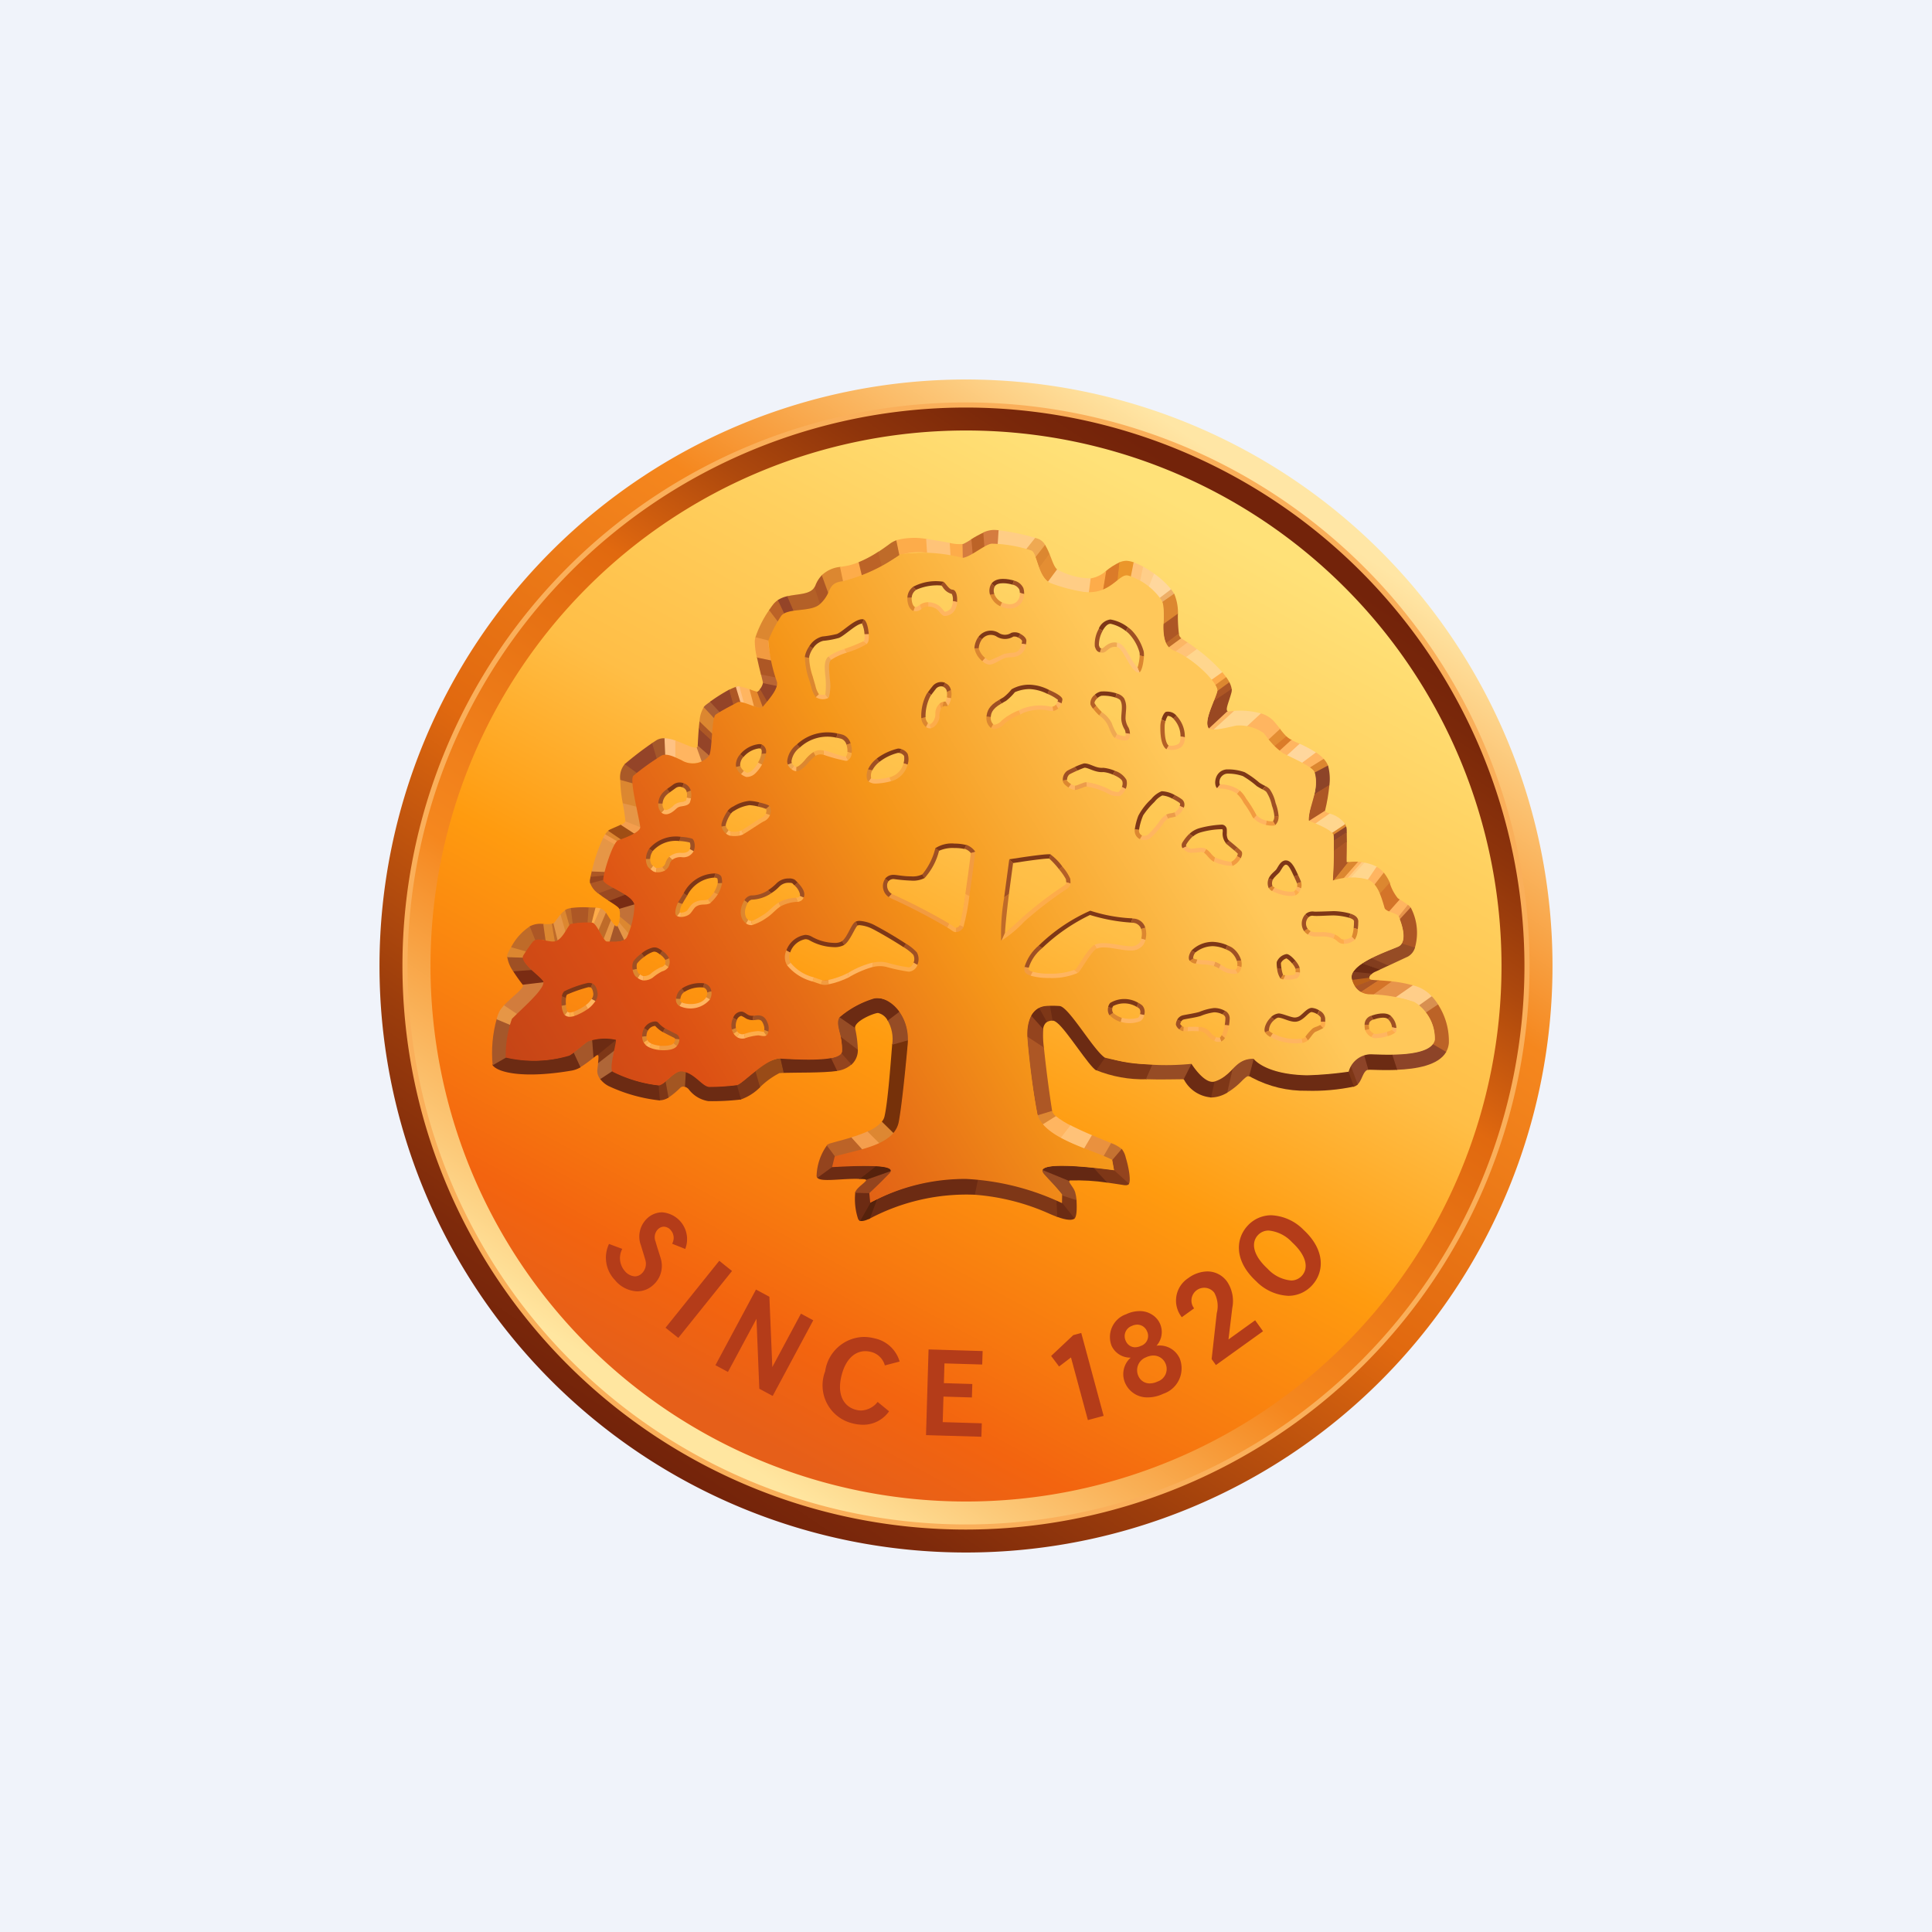 <?xml version='1.0' encoding='utf-8'?>
<ns0:svg xmlns:ns0="http://www.w3.org/2000/svg" fill="none" viewBox="0 0 56 56"><ns0:path fill="#F0F3FA" d="M0 0h56v56H0z" /><ns0:path fill-rule="evenodd" clip-rule="evenodd" d="M43.67 28a15.67 15.67 0 1 1-31.34 0 15.67 15.67 0 0 1 31.34 0Z" fill="url(#a)" /><ns0:path d="M28 11a17 17 0 1 0 0 34 17 17 0 0 0 0-34Zm0 33.26a16.26 16.26 0 1 1 0-32.52 16.26 16.26 0 0 1 0 32.52Z" fill="url(#b)" /><ns0:path d="M28 11.74a16.26 16.26 0 1 0 0 32.52 16.26 16.26 0 0 0 0-32.52Zm0 31.782a15.522 15.522 0 1 1 0-31.044 15.522 15.522 0 0 1 0 31.044Z" fill="url(#c)" /><ns0:path d="M28 44.335A16.335 16.335 0 1 1 44.335 28 16.353 16.353 0 0 1 28 44.335Zm0-32.522A16.187 16.187 0 1 0 44.187 28 16.204 16.204 0 0 0 28 11.813Z" fill="#FAAF5A" /><ns0:path d="m38.975 23.86-.39.272c.029.023.05.052.065.085l.375-.239a.429.429 0 0 0-.05-.117Z" fill="#DC8730" /><ns0:path d="m39.019 23.956-.376.244.005.01c.01.057.015.115.014.172l.374-.247v-.074a.393.393 0 0 0-.017-.105Z" fill="#8D4428" /><ns0:path d="m39.036 24.119-.374.247v.313l.378-.275-.004-.285Z" fill="#9F5024" /><ns0:path d="m39.039 24.387-.378.274c-.007.391-.032.887-.032.887l.03-.01.437-.552-.05.006c-.026.008-.007-.117-.007-.605Z" fill="#AD5725" /><ns0:path d="m37.091 21.11-.338.309c.055.07.129.16.195.23l.353-.292a1.7 1.7 0 0 1-.21-.248Z" fill="#E48E33" /><ns0:path d="m37.287 21.343-.352.29c.05.054.103.103.16.148l.357-.326a.735.735 0 0 1-.165-.112Z" fill="#DB7B29" /><ns0:path d="m39.078 24.99-.443.557c.1-.032.203-.057.308-.073l.437-.494a1.37 1.37 0 0 0-.302.01Z" fill="#DC8730" /><ns0:path d="M38.93 25.476a2.36 2.36 0 0 1 .14-.02l.417-.464a1.457 1.457 0 0 0-.122-.013l-.436.497ZM36.631 21.268c.037.042.092.113.137.17l.337-.312a4.441 4.441 0 0 0-.196-.236.812.812 0 0 0-.374-.215l-.424.388c.19.018.37.09.52.205Z" fill="#FFB560" /><ns0:path d="m28.553 15.857-.032-.427c-.132.06-.259.129-.38.207l.036.444c.119-.067.266-.161.376-.224Z" fill="#BC6327" /><ns0:path d="m39.47 24.99-.416.468c.03 0 .08-.007.112-.009l.401-.443c-.027-.005-.07-.013-.097-.016Z" fill="#FFCB80" /><ns0:path d="m39.552 25.004-.403.443c.173-.014.347.008.51.065l.26-.382a1.226 1.226 0 0 0-.367-.126Z" fill="#FFD68E" /><ns0:path d="m37.204 21.853.114.055.37-.341-.141-.063a1.442 1.442 0 0 1-.116-.058l-.354.324c.04.033.082.06.127.083Z" fill="#FFB560" /><ns0:path d="M28.757 15.775a1.08 1.08 0 0 1 .178 0l.024-.405a1.7 1.7 0 0 0-.162-.01.771.771 0 0 0-.296.074l.033.429a.67.67 0 0 1 .223-.088Z" fill="#D57C3F" /><ns0:path d="m29.76 15.925.261-.33a6.361 6.361 0 0 0-1.077-.225l-.025.405c.284.024.566.074.84.15Z" fill="#FFCD85" /><ns0:path d="M29.892 15.97c.046.02.085.094.124.202l.286-.363a.416.416 0 0 0-.195-.186 1.776 1.776 0 0 0-.102-.032l-.262.329c.05.014.1.03.15.05Z" fill="#EFA952" /><ns0:path d="m30.122 16.475.303-.406a1.798 1.798 0 0 0-.133-.275l-.283.361c.033.088.071.212.113.32Z" fill="#DC8730" /><ns0:path d="m30.387 16.878.268-.363c-.096-.062-.157-.27-.236-.461l-.303.405a.894.894 0 0 0 .27.42Z" fill="#E48E33" /><ns0:path d="M30.482 16.928c.35.136.719.223 1.093.258l.053-.42a2.07 2.07 0 0 1-.988-.263l-.269.363c.034.027.071.048.111.062Z" fill="#FFCD85" /><ns0:path d="m32.405 16.833.057-.54c-.15.07-.29.16-.415.265l-.092.562c.165-.07.317-.166.45-.287Z" fill="#DB7B29" /><ns0:path d="m31.97 17.114.095-.57a.887.887 0 0 1-.452.221l-.053.42c.14.004.28-.02.41-.07Z" fill="#FDAC4A" /><ns0:path d="M32.707 16.698c.023.006.06.016.085.025l.084-.418a.73.73 0 0 0-.222-.05.54.54 0 0 0-.206.044l-.058.547c.118-.098.215-.173.317-.148Z" fill="#EB962A" /><ns0:path d="m33.063 16.848.086-.414a1.968 1.968 0 0 0-.29-.134l-.082.418c.1.032.196.076.286.13Z" fill="#FFC378" /><ns0:path d="m33.311 17.03.158-.393a3.072 3.072 0 0 0-.336-.212l-.086.414c.094.055.183.12.264.19Z" fill="#FFCE89" /><ns0:path d="m33.62 17.357.34-.255a2.387 2.387 0 0 0-.508-.476l-.157.39c.119.104.228.217.326.34Z" fill="#FFD79D" /><ns0:path d="m33.691 17.475.356-.234a.5.5 0 0 0-.049-.085c-.02-.03-.04-.055-.055-.075l-.34.257.047.06c.018.023.032.049.041.077Z" fill="#EEAF67" /><ns0:path d="m33.718 18.105.426-.306a1.432 1.432 0 0 0-.11-.591l-.349.244c.046.214.057.435.033.652Z" fill="#DC8730" /><ns0:path d="m33.798 18.663.374-.286a4.265 4.265 0 0 1-.03-.591l-.424.306c-.017.194.01.39.08.571Z" fill="#AD5725" /><ns0:path d="m33.887 18.784.362-.276a.197.197 0 0 1-.08-.148l-.378.286a.426.426 0 0 0 .096.138Z" fill="#BF6B29" /><ns0:path d="m34.235 18.5-.364.268a.38.38 0 0 0 .134.093l.078.035.354-.265-.202-.132Z" fill="#FCB664" /><ns0:path d="m34.384 19.065.325-.238a4.42 4.42 0 0 0-.288-.207l-.354.269c.11.052.215.11.317.176Z" fill="#FFC378" /><ns0:path d="m35.126 19.722.314-.227a4.82 4.82 0 0 0-.747-.682l-.325.24c.286.183.541.408.758.669Z" fill="#FFD68E" /><ns0:path d="m35.23 19.875.318-.237a2.249 2.249 0 0 0-.119-.154l-.315.222c.043.053.082.11.115.17Z" fill="#FDAC4A" /><ns0:path d="m35.275 20.05.37-.258a1.34 1.34 0 0 0-.103-.166l-.32.232a.28.28 0 0 1 .053.192Z" fill="#DC8730" /><ns0:path d="M35.277 20.045c-.021.074-.069.203-.109.304l.535-.358a.56.56 0 0 0-.07-.215l-.355.258-.001.01Z" fill="#AD5725" /><ns0:path d="m35.05 21.137.545-.518c-.098-.026.027-.27.1-.55a.264.264 0 0 0 .006-.1l-.523.351c-.156.396-.24.655-.144.797.004.008.01.014.017.02Z" fill="#994822" /><ns0:path d="m35.191 21.162.605-.555c-.059.004-.127.011-.157.016a.073.073 0 0 1-.06-.009l-.545.507c.023.03.076.042.157.041Z" fill="#FCB664" /><ns0:path d="M35.835 21.052a.884.884 0 0 1 .295.013l.417-.386a2.27 2.27 0 0 0-.777-.074l-.605.553c.226-.014.45-.05.67-.106Z" fill="#FFD68E" /><ns0:path d="m37.75 22.126.41-.304a3.35 3.35 0 0 0-.49-.264l-.37.34c.139.068.313.153.45.228Z" fill="#FFD79D" /><ns0:path d="m37.978 22.264.407-.252a1.251 1.251 0 0 0-.241-.203l-.41.306c.084.045.166.094.244.15Z" fill="#FFB560" /><ns0:path d="m38.105 22.414.395-.208a.628.628 0 0 0-.132-.21l-.41.256c.06.036.108.087.142.148l.005.014Z" fill="#DC8730" /><ns0:path d="m38.092 23.041.44-.272a1.473 1.473 0 0 0-.039-.58l-.393.207c.056.212.053.435-.008.645Z" fill="#8D4428" /><ns0:path d="m37.929 23.8.022.01.448-.285.008-.026c.061-.246.103-.495.126-.747l-.437.271c-.093.25-.15.512-.167.778Z" fill="#AD5725" /><ns0:path d="m38.136 23.888.42-.3c-.102-.038-.158-.06-.148-.09l-.478.303c0 .006.099.044.206.087Z" fill="#FFB560" /><ns0:path d="m38.602 24.148.389-.26a.8.8 0 0 0-.453-.306l-.42.296c.174.064.338.155.484.27Z" fill="#FFD68E" /><ns0:path d="m39.9 25.124-.26.385c.082.03.154.084.207.154l.273-.353a.706.706 0 0 0-.22-.186Z" fill="#FFB560" /><ns0:path d="M40.292 25.6a1.31 1.31 0 0 0-.182-.306l-.274.353c.07.085.125.182.162.286l.294-.332Z" fill="#DC8730" /><ns0:path d="M40.122 26.329c.01.04.064.074.148.107l.314-.354-.068-.047a1.33 1.33 0 0 1-.236-.45l-.296.332c.053.135.1.272.138.412Z" fill="#D47429" /><ns0:path d="m40.573 26.07-.318.358c.113.05.261.09.283.142l.01.021.276-.348c-.065-.054-.162-.113-.25-.173Z" fill="#FFB560" /><ns0:path d="m40.808 26.226-.27.341c.012.027.031.074.04.102l.321-.35a.395.395 0 0 0-.091-.093Z" fill="#E7944B" /><ns0:path d="m40.615 27.363.392.124c.113-.377.08-.783-.093-1.137a.187.187 0 0 0-.028-.046l-.316.345c.126.33.143.585.045.714Z" fill="#AD5725" /><ns0:path d="M40.52 27.437c-.194.08-.517.203-.792.344l.496.218.585-.272c.1-.057.173-.15.205-.26l-.386-.121a.235.235 0 0 1-.108.09Z" fill="#964C25" /><ns0:path d="m40.246 27.988-.498-.217a2.62 2.62 0 0 0-.278.162l.517.175.259-.12Z" fill="#823D1E" /><ns0:path d="M39.486 27.926a.874.874 0 0 0-.274.26l.539.053a.414.414 0 0 1 .102-.068l.152-.068-.519-.177Z" fill="#6C2B13" /><ns0:path d="m39.768 28.222-.546-.055a.263.263 0 0 0-.03.256l.497-.065c-.01-.048.035-.102.08-.136Z" fill="#823D1E" /><ns0:path d="m39.687 28.339-.502.065a.928.928 0 0 0 .1.205l.506-.205c-.084-.005-.105-.034-.104-.065Z" fill="#BA6019" /><ns0:path d="m39.447 28.764.527-.348a3.646 3.646 0 0 1-.208-.015l-.49.193a.49.49 0 0 0 .171.17Z" fill="#AD5725" /><ns0:path d="m39.705 28.835.1.011.556-.398a7.647 7.647 0 0 0-.404-.033l-.518.343a.636.636 0 0 0 .266.077Z" fill="#D47429" /><ns0:path d="m40.471 28.915.502-.349a3.659 3.659 0 0 0-.629-.12l-.557.398c.216.022.465.037.684.07Z" fill="#E7944B" /><ns0:path d="M40.997 29.06c.054.026.103.06.148.099l.37-.262a1.043 1.043 0 0 0-.564-.336l-.505.351c.19.023.376.073.551.148Z" fill="#FFCE89" /><ns0:path d="m41.339 29.37.358-.235a1.706 1.706 0 0 0-.196-.258l-.37.264c.08.067.15.144.208.23Z" fill="#D89050" /><ns0:path d="M41.58 30.137a.327.327 0 0 1-.074.14l.4.233a.63.63 0 0 0 .09-.278 1.946 1.946 0 0 0-.314-1.117l-.358.237c.178.221.27.5.256.785Z" fill="#BC6327" /><ns0:path d="m41.919 30.49-.397-.23c-.18.238-.71.295-1.189.299l.148.45c.568-.022 1.212-.127 1.438-.518Z" fill="#8D4428" /><ns0:path d="M39.71 30.546a.621.621 0 0 0-.192.028l.126.436h.018c.064-.01.42.02.838 0l-.148-.451c-.264.003-.506-.01-.641-.013Z" fill="#6C2B13" /><ns0:path d="m39.14 30.908.194.541c.153-.122.167-.42.328-.443l-.127-.438a.665.665 0 0 0-.394.34Z" fill="#8D4428" /><ns0:path d="m39.354 31.433-.201-.544a.859.859 0 0 0-.081.189l.155.426a.349.349 0 0 0 .09-.04.306.306 0 0 0 .037-.031Z" fill="#7E3717" /><ns0:path d="M37.888 31.156c-1.228-.025-1.544-.484-1.544-.484h-.015l-.141.517c.036.009.07.025.1.047.49.26 1.037.39 1.59.38.459.013.917-.027 1.366-.122l-.164-.447c-.395.06-.793.096-1.192.109Z" fill="#6C2B13" /><ns0:path d="m35.71 30.99-.157.692a2.13 2.13 0 0 0 .466-.374c.106-.097.139-.126.188-.111l.137-.525a.8.8 0 0 0-.634.318Z" fill="#964C25" /><ns0:path d="m35.19 31.335-.105.477a.936.936 0 0 0 .487-.14l.158-.7c-.143.169-.33.294-.54.363Z" fill="#7E3717" /><ns0:path d="M34.544 30.819h-.018l-.235.46h.02a.976.976 0 0 0 .794.53l.105-.483c-.292.095-.666-.507-.666-.507Z" fill="#6C2B13" /><ns0:path d="m32.02 30.63-.266.383c.47.192.973.284 1.479.27l.195-.443c-.478.02-.956-.05-1.407-.21Z" fill="#7E3717" /><ns0:path d="M30.713 29.142c-.092 0-.205-.005-.302 0l.081.444c.057-.01.098.022.148.06.277.214.936 1.28 1.135 1.38l.264-.38c-.344-.243-1.064-1.497-1.326-1.504Z" fill="#6C2B13" /><ns0:path d="M30.43 29.14a.659.659 0 0 0-.33.074l.227.422a.33.33 0 0 1 .184-.053l-.081-.443Z" fill="#7E3717" /><ns0:path d="m29.874 29.455.363.403a.287.287 0 0 1 .107-.236l-.229-.417a.55.55 0 0 0-.24.25Z" fill="#6C2B13" /><ns0:path d="m33.41 30.838-.196.444c.428.015.851 0 1.097 0l.233-.464c-.377.028-.756.035-1.134.02Z" fill="#964C25" /><ns0:path d="m29.77 30.06.49.323a2.628 2.628 0 0 1-.02-.554l-.355-.395c-.094.194-.135.41-.116.626Z" fill="#94441E" /><ns0:path d="m30.08 32.348.418-.136a36.279 36.279 0 0 1-.24-1.848l-.49-.323c.061.774.165 1.544.311 2.307Z" fill="#AD5725" /><ns0:path d="m30.495 32.201-.422.128a.794.794 0 0 0 .168.284l.386-.243a.32.32 0 0 1-.132-.169Z" fill="#DD8732" /><ns0:path d="m30.605 32.352-.383.24c.154.169.338.308.544.409l.288-.37c-.16-.076-.31-.17-.449-.279Z" fill="#FFB560" /><ns0:path d="m31.44 33.304.233-.392a9.783 9.783 0 0 1-.643-.295l-.288.37c.226.119.46.225.698.317Z" fill="#FFC278" /><ns0:path d="m32.004 33.526.222-.384c-.13-.055-.353-.148-.575-.239l-.232.392c.203.08.416.16.585.23Z" fill="#EA913E" /><ns0:path d="m32.254 33.642.276-.323a1 1 0 0 0-.324-.185l-.222.383c.092.039.197.087.27.125Z" fill="#C57231" /><ns0:path d="m32.293 33.941.416.389c.085-.062.01-.497-.078-.775a.62.62 0 0 0-.117-.253l-.281.33.06.31Z" fill="#94441E" /><ns0:path d="m31.676 33.84.395.436c.175.023.359.052.5.074.099.014.131-.005.154-.038l-.438-.399a17.918 17.918 0 0 0-.611-.074ZM30.777 34.885l.352.447c.097-.05.082-.357.074-.568l-.421-.136-.005.257Z" fill="#7E3717" /><ns0:path d="M31.022 34.216c.358-.01.717.01 1.071.063l-.397-.436c-.642-.065-1.455-.11-1.49.085l.786.336c-.018-.042.011-.047.03-.048Z" fill="#642813" /><ns0:path d="m30.989 34.23-.772-.317c-.015.032-.004.074.036.12.12.142.37.387.553.626l.399.13c-.006-.08-.02-.16-.042-.237-.05-.148-.193-.279-.174-.321Z" fill="#964C25" /><ns0:path d="m30.603 34.778.022.487c.302.113.46.11.522.053l-.37-.466-.174-.074Z" fill="#6C2B13" /><ns0:path d="m28.332 34.17-.096.459a6.46 6.46 0 0 1 2.196.558c.078.034.148.062.213.085l-.022-.485a7.371 7.371 0 0 0-2.29-.617Z" fill="#7E3717" /><ns0:path d="m25.395 34.773-.213.564a5.991 5.991 0 0 1 3.074-.707l.096-.458a5.589 5.589 0 0 0-2.957.601Z" fill="#6C2B13" /><ns0:path d="m25.216 34.858-.308.518c.054.036.158.013.304-.054l.214-.566-.21.102Z" fill="#56220C" /><ns0:path d="M24.873 35.33a.092.092 0 0 0 .06.058l.309-.541-.024-.287-.426-.01c-.03.263-.003.53.08.78Z" fill="#6C2B13" /><ns0:path d="M25.085 34.185c.116.033-.267.218-.3.39l.434.01c.256-.237.413-.395.579-.566.03-.031.056-.074.038-.107l-.751.273Z" fill="#94441E" /><ns0:path d="m25.38 33.793-.486.379c.167.004.203.009.211.026l.74-.262c-.004-.08-.165-.125-.465-.143Z" fill="#56220C" /><ns0:path d="m24.11 33.816-.43.306c.08.161.724.028 1.238.05l.485-.377a12.161 12.161 0 0 0-1.294.021Z" fill="#6C2B13" /><ns0:path d="m24.221 33.504-.24-.321c-.19.257-.297.564-.311.882a.087.087 0 0 0 .023.074l.45-.328.078-.307Z" fill="#94441E" /><ns0:path d="m25.027 33.322-.328-.36c-.222.07-.533.147-.66.188a.205.205 0 0 0-.074.05l.25.336c.237-.072.574-.146.812-.214Z" fill="#BC6327" /><ns0:path d="m25.517 33.14-.355-.352c-.159.07-.321.13-.487.179l.327.36c.177-.048.349-.11.515-.187Z" fill="#F49E4D" /><ns0:path d="m25.924 32.836-.348-.342a1.085 1.085 0 0 1-.432.302l.354.352c.164-.07.31-.177.426-.312Z" fill="#DD8732" /><ns0:path d="M26.067 32.526c.113-.6.268-2.298.264-2.394l-.47.131c-.048.596-.129 1.706-.226 2.108a.36.36 0 0 1-.074.14l.347.341a.692.692 0 0 0 .159-.326Z" fill="#76310A" /><ns0:path d="m26.068 29.303-.347.262c.128.215.177.469.14.717l.47-.131c.005-.304-.087-.6-.263-.848Z" fill="#964C25" /><ns0:path d="M25.326 28.932c-.373.114-.719.306-1.013.563l.474.321c-.054-.21.554-.457.665-.454a.419.419 0 0 1 .278.221l.348-.263a.767.767 0 0 0-.752-.388Z" fill="#6C2B13" /><ns0:path d="M24.319 29.485c-.09.148-.009.342.043.576l.503.382a3.195 3.195 0 0 0-.081-.646l-.461-.319-.004.007Z" fill="#964C25" /><ns0:path d="M24.403 30.466a.122.122 0 0 1-.03.074l.295.33a.56.56 0 0 0 .197-.443l-.508-.386c.035.14.05.282.046.425Z" fill="#7E3717" /><ns0:path d="m24.061 30.66.184.382a.778.778 0 0 0 .435-.187l-.295-.331a.485.485 0 0 1-.324.137Z" fill="#94441E" /><ns0:path d="m22.604 30.668.097.43c.337-.012 1.161.005 1.566-.056l-.184-.381c-.492.048-.987.05-1.479.007Z" fill="#6C2B13" /><ns0:path d="m21.876 31.056.135.475c.17-.172.367-.316.582-.427.027 0 .07-.005.123-.007l-.099-.429a1.364 1.364 0 0 0-.741.388Z" fill="#994B17" /><ns0:path d="M21.895 31.04c-.265.207-.457.4-.554.407l.12.427c.214-.075.41-.197.57-.36l-.136-.474Z" fill="#7E3717" /><ns0:path d="M20.581 31.49c-.189.006-.412-.352-.721-.432l-.025.438a.25.25 0 0 1 .125.074c.138.186.343.31.572.347.317.005.633-.01.948-.048l-.121-.426a6.416 6.416 0 0 1-.778.047Z" fill="#6C2B13" /><ns0:path d="M19.755 31.04c-.143-.009-.333.19-.48.312l.086.474c.128-.087.248-.186.358-.296a.135.135 0 0 1 .135-.027l.025-.438a.516.516 0 0 0-.124-.025Z" fill="#A35622" /><ns0:path d="M19.29 31.338a.364.364 0 0 1-.198.112h-.013l.03.444a.51.51 0 0 0 .269-.08l-.087-.476Z" fill="#7E3717" /><ns0:path d="M17.783 31.058c-.008-.003-.02-.01-.028-.038l-.37.24c.068.093.156.169.258.221.469.22.97.36 1.484.416l-.035-.443a3.86 3.86 0 0 1-1.31-.396Z" fill="#6C2B13" /><ns0:path d="m17.826 30.42-.488.378-.024.217a.364.364 0 0 0 .086.263l.363-.239a1.452 1.452 0 0 1 .063-.62Z" fill="#AF6638" /><ns0:path d="m17.874 30.129-.019-.008-.558.46h.024c.035 0 .032.064.013.237l.486-.377c.03-.101.048-.206.054-.312Z" fill="#7E3717" /><ns0:path d="m17.143 30.137.04.536.086-.065a.128.128 0 0 1 .054-.03l.553-.45a1.694 1.694 0 0 0-.733.01Z" fill="#6C2B13" /><ns0:path d="M17.037 30.18c-.086.056-.296.233-.43.335l.2.43c.138-.087.27-.183.396-.287l-.04-.526a.435.435 0 0 0-.127.048Z" fill="#A5572A" /><ns0:path d="M16.491 30.587c-.593.182-1.225.2-1.828.05l-.392.222.01.021c.178.23.97.377 2.28.153a.756.756 0 0 0 .265-.097l-.2-.431a.527.527 0 0 1-.135.082Z" fill="#6C2B13" /><ns0:path d="m14.797 29.689-.397-.165c-.124.44-.165.899-.12 1.353l.404-.232c.006-.322.043-.642.113-.956Z" fill="#A5572A" /><ns0:path d="m14.857 29.545.163-.16-.395-.263c-.051.053-.097.11-.137.172a.998.998 0 0 0-.093.25l.397.166a.425.425 0 0 1 .066-.165Z" fill="#E69646" /><ns0:path d="m15.767 28.453-.63.074.018.022c.051.089-.319.346-.547.591l.394.262c.328-.318.816-.77.765-.949Z" fill="#D27C3C" /><ns0:path d="M15.76 28.437a3.499 3.499 0 0 0-.354-.338l-.54.04c.089.139.184.274.286.404l.618-.074a.095.095 0 0 0-.01-.032Z" fill="#7A2C13" /><ns0:path d="m15.174 27.741-.473-.015a.97.97 0 0 0 .176.429l.547-.04c-.132-.123-.266-.269-.25-.374Z" fill="#9F5024" /><ns0:path d="m15.278 27.562-.449-.132c-.03.05-.082.143-.111.204a.206.206 0 0 0-.016.11l.47.015c0-.038.01-.055.106-.197Z" fill="#DC8730" /><ns0:path d="M15.454 27.316a.185.185 0 0 1 .084-.06l-.165-.415a1.61 1.61 0 0 0-.558.614l.448.129c.07-.101.15-.218.191-.268Z" fill="#BF6B29" /><ns0:path d="m15.834 27.272-.067-.487a.641.641 0 0 0-.411.066l.163.413a.512.512 0 0 1 .315.008Z" fill="#AD5725" /><ns0:path d="m15.747 26.785.068.483a.77.77 0 0 0 .287.028l-.088-.522a1.324 1.324 0 0 1-.267.01Z" fill="#DC8730" /><ns0:path d="M16.058 26.75a.107.107 0 0 1-.063.027l.089.522a.217.217 0 0 0 .099-.036l-.125-.514Z" fill="#BF6B29" /><ns0:path d="m16.407 27.003-.148-.51c-.096.109-.178.248-.218.27l.125.51a.76.76 0 0 0 .24-.27Z" fill="#E69646" /><ns0:path d="m16.248 26.508.148.518c.04-.069.082-.135.129-.199l-.13-.453a.63.63 0 0 0-.147.134Z" fill="#DC8730" /><ns0:path d="M16.56 26.794a.59.59 0 0 1 .059-.014l-.055-.463a.834.834 0 0 0-.107.024.343.343 0 0 0-.079.04l.13.462a.133.133 0 0 1 .052-.049Z" fill="#BF6B29" /><ns0:path d="m17.051 26.753.03-.45a2.69 2.69 0 0 0-.535.017l.055.464c.149-.025.3-.035.45-.03Z" fill="#AD5725" /><ns0:path d="m17.06 26.3-.03.452c.04 0 .097 0 .134.003l.112-.447-.215-.008Z" fill="#BF6B29" /><ns0:path d="M17.283 26.31h-.023l-.112.444h.017a.1.1 0 0 1 .056.03l.202-.443a.379.379 0 0 0-.14-.03Z" fill="#FDAC4A" /><ns0:path d="m17.365 26.988.215-.51a.359.359 0 0 0-.175-.149l-.199.444a.743.743 0 0 1 .159.215Z" fill="#E69646" /><ns0:path d="m17.514 27.237.209-.536c-.052-.074-.11-.183-.16-.247l-.215.507c.052.086.114.203.166.276Z" fill="#BF6B29" /><ns0:path d="M17.59 27.303h.095l.148-.474a.928.928 0 0 1-.125-.156l-.21.537c.034.055.066.093.092.093Z" fill="#E69646" /><ns0:path d="m18.116 27.246-.201-.418-.017.01c-.043.024-.05.011-.083-.024l-.148.49a.94.94 0 0 0 .448-.058Z" fill="#A5572A" /><ns0:path d="M18.189 27.171a1.4 1.4 0 0 0 .05-.11l-.295-.346a.23.23 0 0 1-.045.12h-.005l.202.418a.206.206 0 0 0 .093-.082Z" fill="#E69646" /><ns0:path d="m18.317 26.838-.348-.291a1.308 1.308 0 0 1-.024.187l.29.344c.032-.078.06-.158.082-.24Z" fill="#DC8730" /><ns0:path d="M18.408 26.25a.188.188 0 0 0-.01-.057l-.457.135a.517.517 0 0 1 .024.236l.346.289c.058-.196.09-.399.097-.603Z" fill="#C27138" /><ns0:path d="m18.113 25.915-.484.186c.152.098.304.192.32.243l.453-.134a.613.613 0 0 0-.289-.295Z" fill="#7A2C13" /><ns0:path d="m17.769 25.717-.449.163c.105.084.215.162.33.234l.484-.186c-.109-.072-.256-.15-.365-.211Z" fill="#9A4921" /><ns0:path d="m17.504 25.487-.4.104a.624.624 0 0 0 .235.306l.453-.165c-.204-.12-.297-.176-.288-.245Z" fill="#AD5725" /><ns0:path d="m17.12 25.4-.02.1a.229.229 0 0 0 .007.105l.396-.103c.002-.05.008-.1.02-.148l-.403.046Z" fill="#96441E" /><ns0:path d="m17.547 25.257-.392-.015-.04.176.405-.043c.006-.03.016-.075.027-.118Z" fill="#AD5725" /><ns0:path d="m17.845 24.47-.353-.203c-.151.317-.265.65-.34.993l.39.015c.068-.28.17-.55.303-.805Z" fill="#E69646" /><ns0:path d="m17.482 24.284.353.203a.38.38 0 0 1 .085-.107l-.37-.214a1.358 1.358 0 0 0-.068.117Z" fill="#F49E4D" /><ns0:path d="m18.038 24.334-.393-.268a.443.443 0 0 0-.103.117l.361.21c.01-.01.023-.018.037-.024l.098-.035Z" fill="#DC8730" /><ns0:path d="m18.41 24.16-.402-.262c-.096.047-.202.088-.33.148a.209.209 0 0 0-.051.034l.387.263c.137-.048.27-.11.396-.182Z" fill="#A04E14" /><ns0:path d="M18.128 23.787a.057.057 0 0 1 0 .027.317.317 0 0 1-.134.094l.404.263c.103-.061.192-.136.18-.21l-.45-.174Z" fill="#F49E4D" /><ns0:path d="M18.576 23.964c-.026-.157-.074-.383-.117-.59l-.413-.105c.038.178.066.358.082.539l.448.175v-.019Z" fill="#E69646" /><ns0:path d="m18.354 22.694-.377-.107c.005.233.03.466.074.695l.415.104a5.481 5.481 0 0 1-.113-.692Z" fill="#DC8730" /><ns0:path d="M18.387 22.49c.027-.025.074-.065.105-.09l-.37-.267a.577.577 0 0 0-.143.472l.377.106c-.009-.112-.001-.192.03-.22Z" fill="#AA5A28" /><ns0:path d="m19.06 21.993-.141-.466c-.282.193-.553.4-.813.622l.37.267a7.07 7.07 0 0 1 .584-.423Z" fill="#944428" /><ns0:path d="M19.158 21.928a.236.236 0 0 1 .142-.038l-.021-.489a.415.415 0 0 0-.25.054 4.12 4.12 0 0 0-.128.085l.14.465.117-.077Z" fill="#A5572A" /><ns0:path d="M19.591 21.972v-.502a1.119 1.119 0 0 0-.33-.073l.021.49a.733.733 0 0 1 .31.085Z" fill="#FFC283" /><ns0:path d="M19.574 21.465v.499a.92.92 0 0 0 .79.119l-.164-.423c-.076.058-.353-.104-.626-.195Z" fill="#FFB560" /><ns0:path d="m20.579 21.902-.355-.308c0 .043-.01.059-.03.074l.153.425a.433.433 0 0 0 .232-.191Z" fill="#C27138" /><ns0:path d="M20.255 21.104a16.3 16.3 0 0 0-.031.507l.348.303c.047-.145.072-.297.074-.45l-.39-.36Z" fill="#944428" /><ns0:path d="m20.659 21.264-.382-.37a5.64 5.64 0 0 0-.023.228l.389.362c.005-.067.01-.152.016-.22Z" fill="#AD5725" /><ns0:path d="m20.718 20.814-.31-.33a.887.887 0 0 0-.132.425l.381.37c.008-.157.028-.312.061-.465Z" fill="#DC8730" /><ns0:path d="M20.765 20.726c.033-.023.088-.058.125-.081l-.29-.316c-.049.035-.11.08-.143.106a.305.305 0 0 0-.06.063l.316.335a.191.191 0 0 1 .052-.107Z" fill="#AA5E33" /><ns0:path d="m21.274 20.427-.125-.444a4.906 4.906 0 0 0-.568.357l.29.315c.13-.078.295-.169.403-.228Z" fill="#944428" /><ns0:path d="M21.374 20.372a.17.17 0 0 1 .11-.007l-.136-.46a1.124 1.124 0 0 0-.212.09l.125.443.113-.066Z" fill="#AD5725" /><ns0:path d="m21.582 20.387-.131-.489a.222.222 0 0 0-.123.012l.136.45c.04.006.08.015.118.027Z" fill="#FFC283" /><ns0:path d="m21.876 20.488-.133-.5c-.1-.04-.204-.07-.31-.092l.132.486c.092.026.214.074.31.106Z" fill="#FFB560" /><ns0:path d="m22.114 20.508.013-.015-.166-.444h-.022a1.645 1.645 0 0 1-.216-.074l.132.5c.122.048.224.074.26.033Z" fill="#E5872B" /><ns0:path d="m22.258 20.337-.218-.378c-.039.057-.074.095-.098.094l.172.455c.047-.054.103-.12.144-.17Z" fill="#AD5725" /><ns0:path d="m22.536 19.87-.422-.087v.016a.443.443 0 0 1-.085.175l.217.378c.13-.138.23-.303.29-.482Z" fill="#944428" /><ns0:path d="M22.535 19.761a5.896 5.896 0 0 0-.037-.138l-.444-.09c.033.135.063.25.063.267l.418.087a.252.252 0 0 0 0-.126Z" fill="#B96534" /><ns0:path d="m22.364 19.13-.427-.09c.035.172.083.369.119.51l.443.09c-.034-.14-.09-.335-.135-.51Z" fill="#AD5725" /><ns0:path d="m22.3 18.556-.399-.101a.892.892 0 0 0-.023.113 2 2 0 0 0 .062.49l.429.09c-.085-.345-.113-.521-.07-.592Z" fill="#F29B40" /><ns0:path d="m22.567 18.01-.256-.353c-.177.249-.317.523-.414.813l.394.1c.095-.187.165-.378.276-.56Z" fill="#DC8730" /><ns0:path d="M22.663 17.87a.276.276 0 0 1 .096-.074l-.196-.412a.576.576 0 0 0-.155.139 2.152 2.152 0 0 0-.115.162l.263.345c.032-.056.068-.11.107-.16Z" fill="#BC6327" /><ns0:path d="m23.026 17.717-.19-.439a.837.837 0 0 0-.29.115l.194.41a.788.788 0 0 1 .286-.086Z" fill="#944428" /><ns0:path d="m22.818 17.282.19.439c.266-.043.62-.045.783-.203l-.175-.509c-.13.233-.49.2-.798.273Z" fill="#B46027" /><ns0:path d="m24.028 17.183-.19-.526a.852.852 0 0 0-.203.313.304.304 0 0 1-.03.056l.172.503a.907.907 0 0 0 .25-.346Z" fill="#AD5725" /><ns0:path d="m24.458 16.861-.092-.43a.893.893 0 0 0-.546.243l.195.537c.083-.178.112-.318.443-.35Z" fill="#DC8730" /><ns0:path d="m25.005 16.705-.1-.417c-.16.07-.33.116-.505.137l-.052.008.091.43c.195-.026.386-.079.566-.158Z" fill="#FDAC4A" /><ns0:path d="m25.583 16.407-.115-.422a3.4 3.4 0 0 1-.58.31l.1.418c.205-.088.404-.19.595-.306Z" fill="#BC6327" /><ns0:path d="m26.086 16.1-.092-.444a.768.768 0 0 0-.187.095 7.272 7.272 0 0 1-.356.25l.114.421c.218-.134.41-.266.52-.322Z" fill="#BF6B29" /><ns0:path d="M26.117 16.082a1.79 1.79 0 0 1 .774-.056l-.025-.402a2.037 2.037 0 0 0-.887.034l.093.449c.014-.007.03-.019.045-.025Z" fill="#FDAC4A" /><ns0:path d="m27.57 16.118-.025-.38c-.195-.034-.454-.085-.7-.116l.026.402c.242.02.506.06.699.094Z" fill="#FFC378" /><ns0:path d="M27.907 16.185h.017l-.01-.417c-.129.011-.26.001-.386-.03l.024.379c.21.035.355.068.355.068Z" fill="#FDAC4A" /><ns0:path d="m28.194 16.071-.037-.443c-.08.058-.167.108-.258.147l.008.414c.103-.02.2-.06.287-.118Z" fill="#D57C3F" /><ns0:path d="M28.347 18.747c-.033.159.23.416.324.416.113 0 .37-.226.611-.215a.335.335 0 0 0 .358-.39.343.343 0 0 0-.273-.127.428.428 0 0 1-.482-.01c-.157-.089-.456-.08-.538.326Z" fill="#FBB946" /><ns0:path fill-rule="evenodd" clip-rule="evenodd" d="M39.85 30.563c.51.015 1.64.05 1.741-.42a1.253 1.253 0 0 0-.599-1.102 4.38 4.38 0 0 0-1.292-.221.517.517 0 0 1-.508-.42c-.132-.37.675-.693 1.166-.89.06-.024.116-.046.164-.067.2-.082.22-.4.019-.882-.018-.04-.1-.072-.187-.105-.1-.04-.205-.08-.221-.137-.113-.399-.226-.729-.493-.826a1.775 1.775 0 0 0-1.008.03c.03-.44.038-.881.024-1.322-.056-.139-.44-.298-.623-.373a.603.603 0 0 1-.096-.043c-.027-.09.02-.253.076-.446.085-.294.19-.66.09-.959-.045-.128-.446-.321-.774-.479a29.174 29.174 0 0 1-.134-.064c-.22-.16-.41-.358-.561-.584a1.235 1.235 0 0 0-.8-.222l-.095.021c-.238.055-.64.147-.708.053-.106-.148.025-.47.138-.749.048-.12.094-.23.116-.316.053-.203-.63-.92-1.272-1.19-.308-.13-.297-.54-.287-.905.007-.239.013-.457-.071-.566a1.817 1.817 0 0 0-.956-.697c-.105-.026-.203.053-.33.153-.203.162-.478.381-.964.32a4.897 4.897 0 0 1-.926-.243c-.236-.081-.337-.389-.418-.634-.052-.157-.095-.29-.16-.318a3.818 3.818 0 0 0-1.159-.201c-.095.01-.238.1-.386.191-.165.103-.337.21-.457.219a4.633 4.633 0 0 0-1.797-.104 5.017 5.017 0 0 1-1.671.782c-.283.03-.338.147-.411.304a.98.98 0 0 1-.262.367c-.13.113-.357.139-.575.163-.228.025-.447.05-.54.172a3.87 3.87 0 0 0-.37.708c.025.408.107.81.245 1.195.044.171-.127.403-.416.739-.045.05-.193-.004-.348-.06-.153-.057-.312-.115-.382-.076l-.128.069c-.144.076-.351.185-.498.284-.068.045-.09.347-.112.637-.019.243-.036.478-.08.552a.61.61 0 0 1-.796.135l-.05-.023c-.207-.096-.415-.193-.557-.098a7.19 7.19 0 0 0-.788.567c-.089.079.015.58.106 1.024.035.168.068.328.088.455.025.15-.4.314-.635.392-.16.053-.445.985-.437 1.156.003.072.165.16.35.26.254.137.552.298.555.48a2.371 2.371 0 0 1-.221.916c-.073.135-.274.13-.478.127a5.1 5.1 0 0 0-.103-.002c-.046 0-.114-.118-.185-.244-.082-.144-.17-.299-.24-.302a2.411 2.411 0 0 0-.616.037c-.032.01-.071.075-.12.154-.069.114-.158.26-.275.326-.09.05-.213.025-.335 0-.148-.03-.296-.06-.382.047a4.656 4.656 0 0 0-.267.388c-.081.135.182.37.38.546.093.082.171.152.193.193.08.15-.323.537-.66.86-.09.086-.173.166-.243.237-.126.36-.187.74-.179 1.122.605.14 1.234.121 1.83-.052.044-.009.187-.125.322-.235.09-.074.178-.144.228-.177a1.46 1.46 0 0 1 .813-.05c.01.014-.012.12-.04.256-.056.261-.134.632-.047.673.416.207.865.34 1.326.392.066.004.164-.082.272-.176.129-.112.27-.236.385-.23.21.013.374.153.516.274.112.096.21.18.305.177.264-.001.527-.019.79-.052.06-.011.186-.116.342-.244.281-.232.657-.543.914-.526.955.061 1.777.049 1.791-.208a1.78 1.78 0 0 0-.067-.543c-.044-.181-.079-.328-.007-.444.288-.246.623-.43.985-.541.395-.125 1.089.44.99 1.354 0 0-.142 1.611-.255 2.211-.106.565-.828.745-1.458.902-.14.035-.277.07-.4.106l-.075.309c1.139-.063 1.894-.058 1.656.187-.166.172-.323.33-.578.567l.027.278a5.812 5.812 0 0 1 2.776-.69c.965.049 1.91.288 2.783.701v-.253a5.621 5.621 0 0 0-.354-.404 5.455 5.455 0 0 1-.17-.187c-.333-.393 1.333-.2 2.032-.109l-.054-.303c-.155-.08-.365-.16-.593-.248-.657-.253-1.47-.565-1.586-1.114-.082-.392-.23-1.532-.275-2.115-.044-.583.148-.939.518-.98.136-.01.272-.01.408 0 .144.004.423.385.703.766.227.31.455.622.611.73a7.39 7.39 0 0 0 2.513.18s.375.603.671.512c.235-.074.374-.214.505-.346.163-.165.314-.318.624-.312 0 0 .324.454 1.552.478.403-.012.805-.047 1.203-.104a.68.68 0 0 1 .625-.505c.037 0 .082.002.134.004ZM28.813 16.99a.426.426 0 0 0 .422.543.324.324 0 0 0 .328-.461c-.062-.182-.649-.273-.75-.082Zm3.017 1.717c.045.148.118.125.179.074a.486.486 0 0 1 .358-.136c.142.018.298.277.42.479.083.138.15.25.186.24.062-.016.095-.318.074-.458-.053-.2-.15-.385-.285-.541a1.121 1.121 0 0 0-.587-.315c-.201 0-.39.51-.345.657Zm.26 2.09c-.28-.236-.36-.342-.38-.411-.03-.102.144-.245.262-.246.178 0 .353.046.507.134.062.081.065.18.043.54-.007.111.03.187.066.26.039.078.076.153.056.265-.01.052-.25-.02-.27-.045a1.047 1.047 0 0 1-.152-.273.59.59 0 0 0-.132-.224Zm1.75-.062a.92.92 0 0 0 .018.887c.062.057.283-.004.333-.06a.726.726 0 0 0-.163-.745c-.063-.061-.139-.11-.189-.082Zm1.603 1.714a.265.265 0 0 1 .102-.042c.166-.006.332.018.49.072.069.034.148.093.237.16.124.093.269.202.44.284.08.036.335.813.206.887a.56.56 0 0 1-.526-.189 3.314 3.314 0 0 0-.49-.712.827.827 0 0 0-.434-.133c-.064-.005-.109-.008-.129-.034a.268.268 0 0 1 .104-.293Zm-8.291 2.313c.018-.052.034-.095.045-.12.05-.112.852-.176.956.074.031.072-.273 1.935-.301 2.047-.03.113-.12.175-.177.138a17.736 17.736 0 0 0-1.848-.99.258.258 0 0 1-.035-.427c.058-.035.182-.02.328 0 .217.028.483.063.66-.056.177-.121.3-.465.372-.666Zm1.963 2.307c-.045-.025.218-2.022.233-2.07.006-.018.958-.137 1.074-.139.199.18.367.393.497.628v.007c.006.029.024.134-.03.17a21.38 21.38 0 0 0-1.774 1.404Zm.68 1.028c-.013.111.709.248 1.34.038.064-.021.14-.142.229-.28.122-.193.267-.422.436-.477.127-.042.333-.01.543.024.27.043.545.086.67-.024.178-.155.14-.631-.117-.645a4.842 4.842 0 0 1-1.297-.233c-.068-.015-1.721.92-1.804 1.597Zm-5.055-1.127a.66.66 0 0 1 .104-.165c.072-.044.33.037.442.094.427.215.833.47 1.212.76a.352.352 0 0 1-.012.296.235.235 0 0 1-.154.108 2.78 2.78 0 0 1-.477-.098c-.131-.035-.245-.067-.345-.067a1.603 1.603 0 0 0-.718.216 1.783 1.783 0 0 1-.974.31l-.056-.016c-.249-.074-1.048-.31-.893-.775.077-.216.268-.431.454-.431.112.012.22.047.317.105.168.078.35.119.534.12a.443.443 0 0 0 .29-.064c.102-.071.202-.256.276-.393Zm12.364.95a.827.827 0 0 0 .074.358c.032.044.385.034.4-.034.031-.134-.024-.296-.265-.489-.047-.037-.218.091-.209.166Zm-20.67 1.415a.784.784 0 0 1-.017-.512c.208-.102.427-.177.653-.225.059 0 .119.028.143.188a.302.302 0 0 1-.083.228c-.08.106-.549.45-.697.321Zm21.628-2.831a.244.244 0 0 0-.241.278c0 .167.112.295.48.275.275-.016.38.07.465.14.053.043.098.08.174.082.355 0 .344-.295.337-.494a1.435 1.435 0 0 1-.002-.09c.006-.208-.728-.213-1.213-.191Zm-1.069-1.166a.321.321 0 0 0-.126.37.887.887 0 0 0 .64.156.213.213 0 0 0 .103-.261c-.029-.086-.197-.566-.345-.566-.056-.003-.098.064-.144.139-.036.058-.076.121-.128.162Zm-17.23.836c.12-.251.295-.471.514-.643a.608.608 0 0 1 .537-.09c.038.042.038.344-.258.624-.04.039-.101.044-.172.05-.123.012-.277.026-.406.228a.288.288 0 0 1-.284.127c-.053 0 .01-.198.07-.296Zm14.61-1.64c-.06-.107.22-.364.353-.409.117-.039.66-.182.72-.107.022.028.019.063.015.107-.007.075-.015.176.094.308.032.04.109.1.181.159.08.064.156.124.16.147a.32.32 0 0 1-.205.265 1.836 1.836 0 0 1-.472-.13c-.029-.015-.067-.056-.11-.102-.078-.085-.172-.188-.26-.176-.324.044-.416.044-.476-.063Zm-3.47-1.93c-.008.065.197.201.267.188a2.43 2.43 0 0 1 .322-.105c.15-.016.358.079.544.164.165.075.313.143.39.12a.341.341 0 0 0 .121-.345.935.935 0 0 0-.591-.269.716.716 0 0 1-.368-.079c-.078-.033-.14-.06-.183-.04-.098.047-.176.08-.24.106-.192.08-.246.103-.262.26ZM29.03 20.37c.119-.074.235-.146.352-.312.201-.103.431-.135.652-.09.235.063.457.168.654.31a.218.218 0 0 1-.232.227 1.242 1.242 0 0 0-.918.107c-.28.112-.41.227-.5.307-.073.066-.121.108-.205.108-.186 0-.174-.364-.03-.494.077-.07.152-.117.227-.163Zm-2.517-2.764c-.113-.054-.122-.265-.088-.37.09-.274.559-.291.838-.29.032 0 .07.05.107.099.025.032.05.064.073.083.064.05.107.06.132.066.018.004.028.007.032.019.104.331-.064.546-.218.546-.026 0-.048-.028-.077-.066a.488.488 0 0 0-.366-.218c-.13-.015-.22.042-.29.087-.056.036-.1.064-.142.044Zm-.867 4.347c-.189.12-.482.343-.412.606.024.093.36.033.545-.01a.591.591 0 0 0 .444-.644c-.09-.146-.264-.15-.577.048Zm7.446 2.276c-.13-.036-.127-.188.02-.591.024-.067.437-.586.577-.601.098-.012.525.184.533.263a.383.383 0 0 1-.168.27l-.027.006c-.069.014-.24.05-.294.114l-.167.204c-.265.325-.31.38-.474.335Zm-6.053-4.188c-.312.424-.284.95-.086.965.082.006.156-.154.171-.222a.632.632 0 0 1 .074-.325.25.25 0 0 1 .222-.104c.032 0 .112-.37-.032-.45-.144-.08-.235-.02-.349.136ZM21.017 23.9a.708.708 0 0 1 .216-.392.906.906 0 0 1 .535-.193c.114.016.228.045.326.07v.001l.098.025c.084.017.075.227-.1.313a2.845 2.845 0 0 0-.385.237.963.963 0 0 1-.289.16c-.272.075-.412-.082-.401-.221Zm3.304-5.445a2.07 2.07 0 0 1-.469.095.613.613 0 0 0-.42.48c.026.38.118.752.27 1.102a.271.271 0 0 0 .249.012c.036-.026.023-.182.008-.37-.02-.264-.046-.59.05-.704.07-.085.327-.178.57-.267.233-.085.453-.166.492-.23.052-.09-.02-.518-.087-.525-.083-.01-.274.13-.441.254a2.557 2.557 0 0 1-.222.153Zm-5.024 4.586c.104-.099.223-.182.35-.247a.244.244 0 0 1 .25.085c.067.105.045.346-.034.361a.64.64 0 0 0-.432.209c-.12.09-.194.062-.227-.039a.375.375 0 0 1 .093-.37Zm3.662 2.53c.037.014.348.297.222.44-.03.024-.063.027-.12.032a1.57 1.57 0 0 0-.25.041.999.999 0 0 0-.476.303 1.366 1.366 0 0 1-.554.33.201.201 0 0 1-.148-.06.405.405 0 0 1-.06-.313c.014-.066.09-.272.188-.287.2-.013.395-.073.567-.176.08-.045.134-.098.184-.149.102-.101.19-.189.447-.16Zm-1.526-3.41a.42.42 0 0 1 .148-.283c.1-.107.357-.262.48-.198s-.023.459-.268.686c-.156.148-.36-.073-.36-.205Zm2.333-.813a1.129 1.129 0 0 0-.849.651.22.22 0 0 0 .163.258c.072 0 .18-.113.29-.23.107-.11.216-.224.3-.248.186-.013.37.02.54.095l.12.04c.154.053.21.073.25-.029.047-.125-.024-.447-.149-.486a1.478 1.478 0 0 0-.665-.051Zm-4.56 8.983c-.4-.023-.507-.146-.484-.343.027-.238.255-.296.28-.273.158.16.35.282.56.359.045.02.072.282-.357.257Zm-.763-2.398a.472.472 0 0 0 .043.273c.04.044.091.078.148.1.078.023.155 0 .38-.18.044-.035.089-.053.131-.07.046-.017.09-.034.126-.072a.18.18 0 0 0 .023-.163.548.548 0 0 0-.33-.251.988.988 0 0 0-.521.363Zm.65-3.453a.934.934 0 0 1 .486-.122c.142-.01.284 0 .423.032.037.01.058.17 0 .262-.044.072-.122.077-.228.084-.03.002-.062.004-.097.008a.378.378 0 0 0-.37.29.28.28 0 0 1-.29.149.263.263 0 0 1-.19-.233.491.491 0 0 1 .265-.47Zm2.216 5.224c-.008.173.094.295.194.295.053 0 .127-.023.201-.046.065-.02.13-.04.18-.044a.633.633 0 0 1 .2.015c.039.009.06.014.07-.006a.324.324 0 0 0-.046-.296c-.045-.099-.155-.08-.236-.067a.471.471 0 0 1-.06.008.504.504 0 0 1-.239-.084c-.04-.023-.073-.042-.096-.042-.111-.006-.165.2-.168.267Zm11.269-.166a.734.734 0 0 1-.337-.188.169.169 0 0 1-.014-.144.167.167 0 0 1 .103-.101.864.864 0 0 1 .7.105c.105.063.024.296-.066.319a.733.733 0 0 1-.386.009Zm-12.523-.898c-.222.069-.326.132-.354.31-.02.127.1.163.312.169.339.01.501-.17.501-.322 0-.27-.261-.218-.459-.157Zm14.446 1.152c-.15.007-.264.013-.323-.092a.2.2 0 0 1 .13-.178 3.53 3.53 0 0 0 .794-.201c.134-.047.444.036.444.197-.005.22-.101.558-.19.58-.11.03-.21-.072-.296-.158-.048-.05-.092-.094-.13-.107a1.104 1.104 0 0 0-.43-.04Zm.067-2.005c.011.039.127.047.267.058.168.013.37.029.472.1.267.19.508.214.539.154a.42.42 0 0 0-.148-.51 1.109 1.109 0 0 0-.536-.185c-.554.042-.618.3-.594.383Zm3.298 1.63c.061-.056.113-.103.159-.103a.37.37 0 0 1 .276.162.45.45 0 0 1-.007.248c-.015.014-.046.027-.084.043a.584.584 0 0 0-.28.2.356.356 0 0 1-.345.176 1.134 1.134 0 0 1-.83-.262c-.047-.083.142-.402.311-.41.05-.002.127.026.21.055.085.03.175.063.245.066.142.007.254-.093.345-.176Zm1.83.176a.263.263 0 0 0 .158.409c.08.013.492-.07.522-.148.037-.097-.08-.352-.203-.37-.121-.018-.398-.006-.477.11Z" fill="url(#d)" /><ns0:path d="m30.208 27.483-.093-.082c-.2.165-.346.385-.42.633l.124.015c.07-.223.206-.42.39-.566Z" fill="#9F5024" /><ns0:path d="M29.695 28.032a.317.317 0 0 0 0 .102c.01.066.08.116.187.148l.052-.115a.238.238 0 0 1-.115-.057.215.215 0 0 1 0-.062l-.123-.016Z" fill="#F29B40" /><ns0:path d="M30.415 28.222a1.74 1.74 0 0 1-.484-.055l-.057.113c.176.05.358.072.54.067a1.87 1.87 0 0 0 .828-.148l-.1-.087c-.233.081-.48.118-.727.11ZM23.737 20.12l-.095.083a.367.367 0 0 0 .37.026l-.086-.096a.343.343 0 0 1-.19-.012Z" fill="#FFB560" /><ns0:path d="M23.918 19.547c.025.194.027.391.005.586l.081.099a.08.08 0 0 0 .025-.028c.043-.176.05-.358.022-.536-.01-.205-.058-.458.043-.543l-.08-.096c-.13.11-.113.317-.096.518Z" fill="#EFA952" /><ns0:path d="m39.69 29.828-.12.028a.354.354 0 0 0 .182.204l.069-.105a.245.245 0 0 1-.13-.127Z" fill="#FDAC4A" /><ns0:path d="M32.188 18.08c.162.036.314.108.444.211l.064-.108a1.136 1.136 0 0 0-.51-.227.423.423 0 0 0-.337.265l.11.06c.02-.031.11-.202.229-.2ZM19.578 22.848a.195.195 0 0 1 .2-.027l.042-.117a.319.319 0 0 0-.318.045c-.055.043-.114.08-.17.122l.08.098c.064-.048.144-.104.166-.122Z" fill="#7E3717" /><ns0:path d="M30.61 20.418a.169.169 0 0 1-.102.064l.013.124a.27.27 0 0 0 .155-.074l-.067-.114Z" fill="#F29B40" /><ns0:path d="m23.592 28.33-.044.118c.093.032.184.061.252.085l.04-.117c-.026-.01-.21-.07-.248-.086Z" fill="#FDAC4A" /><ns0:path d="M25.173 18.58a.737.737 0 0 0 .007-.206l-.124.008a.604.604 0 0 1 0 .16.094.094 0 0 1-.038.053l.104.074a.24.24 0 0 0 .05-.088Z" fill="#FFB560" /><ns0:path d="M27.445 20.055a.55.55 0 0 1 0 .161l.123.025a.63.63 0 0 0 0-.244l-.123.058Z" fill="#DC8730" /><ns0:path d="M27.113 20.705c0 .148-.104.282-.16.282l.019.124c.139-.017.25-.204.26-.326a.505.505 0 0 1 .052-.259l-.045-.135a.385.385 0 0 0-.126.314ZM37.656 25.856l-.098-.074a.131.131 0 0 1-.053.052l.043.117a.234.234 0 0 0 .108-.095Z" fill="#FDAC4A" /><ns0:path d="m29.352 16.948.04-.119c-.149-.044-.5-.118-.655.088l.096.079c.082-.135.384-.092.519-.048Z" fill="#7E3717" /><ns0:path d="M29.545 17.086c.01.032.015.066.016.1l.124.035a.498.498 0 0 0-.022-.174.39.39 0 0 0-.272-.217l-.043.116a.286.286 0 0 1 .197.14Z" fill="#9F5024" /><ns0:path d="m29.04 17.46-.045.115c.396.176.68-.039.69-.354l-.124-.039c.011.248-.18.427-.52.277Z" fill="#FFB560" /><ns0:path d="m28.818 17.209-.121.026a.557.557 0 0 0 .296.338l.05-.114a.435.435 0 0 1-.225-.25Z" fill="#DC8730" /><ns0:path d="m28.837 16.991-.1-.073a.377.377 0 0 0-.04.32l.124-.022a.269.269 0 0 1 .016-.225ZM27.325 17.017a.434.434 0 0 0 .263.198c.03.064.04.136.03.207l.122.031c.015-.172-.022-.357-.135-.362-.082 0-.171-.143-.222-.196a.172.172 0 0 0-.046-.034l-.06.11c.013.001.024.016.048.046Z" fill="#9F5024" /><ns0:path d="m27.28 16.97.064-.107a1.4 1.4 0 0 0-.881.148l.093.084c.227-.1.476-.144.723-.124Z" fill="#7E3717" /><ns0:path d="M27.618 17.422a.475.475 0 0 1-.047.197.27.27 0 0 1-.18.115c-.027-.007-.095-.124-.177-.18a.558.558 0 0 0-.31-.098v.125c.087 0 .172.026.244.074.074.051.132.18.221.198a.34.34 0 0 0 .29-.142.49.49 0 0 0 .086-.264l-.127-.025Z" fill="#FFB560" /><ns0:path d="m26.66 17.534.042.122a.305.305 0 0 1 .202-.074v-.126a.394.394 0 0 0-.244.078Z" fill="#FDAC4A" /><ns0:path d="M26.545 17.595a.085.085 0 0 1-.023-.005l-.043.118a.243.243 0 0 0 .069.011.285.285 0 0 0 .162-.066l-.047-.12c-.067.045-.093.061-.118.061Z" fill="#FFB560" /><ns0:path d="M26.3 17.319c-.007.153.046.347.177.39l.039-.119c-.074-.03-.097-.203-.092-.265l-.124-.006Z" fill="#DC8730" /><ns0:path d="m26.556 17.097-.09-.087a.401.401 0 0 0-.164.312h.125a.286.286 0 0 1 .13-.225Z" fill="#9F5024" /><ns0:path d="M28.87 18.44a.46.46 0 0 0 .502.012c.05-.007.1.003.142.03l.062-.11a.319.319 0 0 0-.265-.028.326.326 0 0 1-.363 0 .443.443 0 0 0-.591.122l.108.061a.322.322 0 0 1 .405-.087Z" fill="#7E3717" /><ns0:path d="M29.626 18.575c0 .031-.007.059-.012.084l.123.021c.005-.03.01-.063.013-.097.007-.079-.077-.161-.179-.212l-.058.11a.245.245 0 0 1 .113.094Z" fill="#9F5024" /><ns0:path d="M29.135 19.073c.093-.03.193-.013.288-.036a.392.392 0 0 0 .316-.36l-.123-.018c-.042.213-.157.244-.222.257a1.9 1.9 0 0 0-.296.039 4.475 4.475 0 0 1-.413.186c-.048 0-.074-.025-.128-.074l-.086.09a.31.31 0 0 0 .205.107c.127.005.317-.147.46-.191Z" fill="#FFB560" /><ns0:path d="M28.37 18.786h-.126c.028.149.11.283.228.377l.082-.095a.533.533 0 0 1-.185-.282Z" fill="#DC8730" /><ns0:path d="m28.465 18.527-.106-.066a.621.621 0 0 0-.115.329h.125a.517.517 0 0 1 .096-.263ZM32.714 18.359c.148.155.257.344.315.55.005.031.007.063.005.094l.123.024a.643.643 0 0 0-.006-.143 1.438 1.438 0 0 0-.35-.615 1.096 1.096 0 0 0-.105-.088l-.062.11c.028.021.055.044.08.068Z" fill="#9F5024" /><ns0:path d="M33.034 19.002a1.375 1.375 0 0 1-.061.347l.049.14c.07-.017.126-.283.135-.466l-.123-.02Z" fill="#DC8730" /><ns0:path d="M32.973 19.352a1.625 1.625 0 0 1-.222-.324c-.11-.193-.221-.387-.37-.4l-.009.124c.108.017.23.262.327.427.187.318.28.326.332.31l-.058-.137Z" fill="#FFC378" /><ns0:path d="M32.314 18.62c-.207 0-.323.167-.36.171h-.04l-.037.117c.026.007.054.01.081.011.126-.007.172-.171.356-.171.02 0 .038.001.056.005l.006-.124a.45.45 0 0 0-.062-.009Z" fill="#EFA952" /><ns0:path d="m31.88 18.909.035-.118c-.035-.006-.04-.022-.063-.09 0-.146.037-.29.11-.417l-.108-.064a.897.897 0 0 0-.12.517c.03.093.057.148.146.172Z" fill="#9F5024" /><ns0:path d="M31.911 20.044a.378.378 0 0 0-.178.093l.08.095a.268.268 0 0 1 .114-.065c.137-.008.275.01.406.052l.034-.12a1.211 1.211 0 0 0-.456-.055Z" fill="#7E3717" /><ns0:path d="M32.624 20.835c0-.244.062-.379-.04-.591a.358.358 0 0 0-.217-.142l-.04.118c.05.011.097.034.137.066.095.134.034.364.036.551a.668.668 0 0 0 .104.317c.012.03.02.063.02.096l.128.026a.432.432 0 0 0-.041-.187.558.558 0 0 1-.087-.254Z" fill="#9F5024" /><ns0:path d="m32.38 21.278-.062.108a.616.616 0 0 0 .317.074c.108-.007.117-.085.117-.188l-.128-.022a.338.338 0 0 1 0 .086.501.501 0 0 1-.244-.058Z" fill="#FFB560" /><ns0:path d="M32.228 20.967a.835.835 0 0 0-.296-.33l-.081.095a.71.71 0 0 1 .271.31c.053.123.115.305.197.346l.058-.11a1.495 1.495 0 0 1-.15-.31Z" fill="#EFA952" /><ns0:path d="m31.778 20.457-.097.08c.053.071.113.138.179.199l.074-.1a1.523 1.523 0 0 1-.156-.18Z" fill="#DC8730" /><ns0:path d="M31.726 20.381c-.008-.02.018-.09.093-.153l-.085-.09a.296.296 0 0 0-.125.285c.02.042.044.082.073.118l.093-.084a.49.49 0 0 1-.049-.076Z" fill="#B46027" /><ns0:path d="M33.848 20.75a.228.228 0 0 1 .162.081l.09-.086a.32.32 0 0 0-.3-.113c-.049.016-.1.108-.133.222l.114.055a.543.543 0 0 1 .067-.16Z" fill="#7E3717" /><ns0:path d="m34.218 21.348.125.024a.874.874 0 0 0-.247-.63l-.085.09a.732.732 0 0 1 .207.516Z" fill="#9F5024" /><ns0:path d="M34.154 21.563a.395.395 0 0 1-.28.044l-.068.105a.49.49 0 0 0 .428-.053.355.355 0 0 0 .109-.292l-.125-.02c.002.092-.01.183-.064.216Z" fill="#FFB560" /><ns0:path d="m33.809 21.717.063-.107c-.063-.048-.125-.222-.113-.587a.516.516 0 0 1 .02-.11l-.112-.059a.724.724 0 0 0-.033.165c-.007.26.017.591.175.698Z" fill="#B46027" /><ns0:path d="M29.837 19.846a1.022 1.022 0 0 0-.517.134 1.372 1.372 0 0 1-.23.229c-.015.01-.069.04-.127.078l.069.104a1.37 1.37 0 0 1 .126-.074c.096-.074.183-.16.259-.254.134-.057.278-.088.423-.09.184.009.363.057.525.143l.047-.115a1.304 1.304 0 0 0-.575-.155Z" fill="#7E3717" /><ns0:path d="M30.794 20.277c.008-.084-.194-.196-.389-.28l-.043.116c.11.044.212.102.305.175a.314.314 0 0 1-.014.05l.114.052a.504.504 0 0 0 .027-.113Z" fill="#9F5024" /><ns0:path d="m30.769 20.387-.116-.049a.27.27 0 0 1-.044.08l.063.116a.38.38 0 0 0 .097-.147ZM30.448 20.48a1.456 1.456 0 0 0-.853.077c-.02.013-.043.024-.066.036l.043.118c.028-.014.06-.03.087-.047.241-.095.505-.117.759-.064.035.008.072.01.108.005l-.018-.123a.165.165 0 0 1-.06-.003Z" fill="#FFB560" /><ns0:path d="M29.039 20.88a.352.352 0 0 1-.208.126.073.073 0 0 1-.044-.015l-.067.106a.197.197 0 0 0 .11.034.444.444 0 0 0 .296-.163c.135-.109.287-.196.448-.259l-.046-.117a1.674 1.674 0 0 0-.489.289Z" fill="#FDAC4A" /><ns0:path d="M28.596 20.763a.355.355 0 0 0 .13.338l.061-.11a.245.245 0 0 1-.067-.207l-.124-.02Z" fill="#DC8730" /><ns0:path d="m29.029 20.39-.065-.106c-.317.176-.351.345-.37.483l.124.017c.007-.075.012-.229.311-.393Z" fill="#9F5024" /><ns0:path d="M27.119 19.977a.196.196 0 0 1 .222-.073l.055-.112a.315.315 0 0 0-.37.104 3.184 3.184 0 0 0-.135.176l.105.069c.033-.05.123-.163.123-.163Z" fill="#7E3717" /><ns0:path d="m27.389 19.796-.052.113a.163.163 0 0 1 .109.148l.115-.055a.26.26 0 0 0-.172-.206Z" fill="#9F5024" /><ns0:path d="m27.566 20.24-.124-.022a.465.465 0 0 1-.034.12l.06.118c.051-.025.084-.135.098-.217Z" fill="#FFB560" /><ns0:path d="M27.41 20.337a.268.268 0 0 0-.068.004l-.023.149a.135.135 0 0 1 .112-.022.08.08 0 0 0 .041-.012l-.063-.12Z" fill="#DC8730" /><ns0:path d="m27.324 20.482.018-.14a.205.205 0 0 0-.104.05l.042.138a.174.174 0 0 1 .044-.049Z" fill="#F29B40" /><ns0:path d="m26.898 20.957-.062.112a.187.187 0 0 0 .14.042l-.023-.124a.094.094 0 0 1-.055-.03Z" fill="#FFB560" /><ns0:path d="m26.84 21.071.057-.114a.264.264 0 0 1-.07-.167l-.123.026a.36.36 0 0 0 .136.255Z" fill="#DC8730" /><ns0:path d="M26.957 20.198a.387.387 0 0 1 .034-.054l-.101-.074a.494.494 0 0 0-.046.074c-.103.209-.15.44-.14.673l.124-.029a1.27 1.27 0 0 1 .129-.59Z" fill="#9F5024" /><ns0:path d="M24.998 17.948c-.233 0-.54.337-.734.427-.14.035-.282.06-.426.074a.61.61 0 0 0-.378.28l.104.067a.494.494 0 0 1 .295-.221c.155-.014.309-.043.459-.085.165-.068.5-.403.665-.415l.058-.114a.074.074 0 0 0-.043-.013Z" fill="#7E3717" /><ns0:path d="m25.04 17.956-.056.116c.045.097.07.203.074.31l.125-.005c-.015-.17-.059-.378-.144-.421Z" fill="#9F5024" /><ns0:path d="m25.123 18.666-.107-.074a5 5 0 0 1-.542.217l.074.106a2.38 2.38 0 0 0 .575-.249Z" fill="#FDAC4A" /><ns0:path d="m24.014 19.03.074.098c.142-.093.297-.164.46-.211l-.074-.105a1.654 1.654 0 0 0-.46.217Z" fill="#FFB560" /><ns0:path d="M23.639 19.895c-.016-.066-.074-.253-.078-.277a1.864 1.864 0 0 1-.107-.548l-.124-.029c.007.232.05.462.13.68.02.068.04.136.058.203a.764.764 0 0 0 .128.282l.091-.085a.667.667 0 0 1-.098-.226Z" fill="#DC8730" /><ns0:path d="M23.457 19.027a.665.665 0 0 1 .107-.23l-.1-.075a.799.799 0 0 0-.13.284.34.34 0 0 0-.005.04l.125.024a.41.41 0 0 1 .003-.043Z" fill="#9F5024" /><ns0:path d="M26.03 21.822c.018 0 .036.003.053.006l.04-.117a.339.339 0 0 0-.093-.014c-.224.053-.435.151-.619.29l.074.101c.16-.126.346-.217.545-.266Z" fill="#7E3717" /><ns0:path d="M26.205 21.913a.47.47 0 0 1-.016.21l.117.04a.467.467 0 0 0 0-.318.339.339 0 0 0-.186-.134l-.044.117a.213.213 0 0 1 .13.085Z" fill="#9F5024" /><ns0:path d="m26.308 22.16-.119-.036a.553.553 0 0 1-.407.406l.049.116a.677.677 0 0 0 .477-.485Z" fill="#F8A943" /><ns0:path d="M25.77 22.53c-.121.032-.245.051-.37.057-.067 0-.136-.012-.148-.038l-.08.099c.064.048.145.07.225.064a1.92 1.92 0 0 0 .434-.07l-.048-.111h-.014Z" fill="#FFB560" /><ns0:path d="m25.176 22.652.074-.102a.345.345 0 0 1 .032-.222l-.122-.032c-.043.087-.069.293.016.356Z" fill="#DC8730" /><ns0:path d="m25.487 22.087-.074-.099a.827.827 0 0 0-.252.312l.124.028a.732.732 0 0 1 .202-.24Z" fill="#9F5024" /><ns0:path d="m23.097 21.578.085.092a1.165 1.165 0 0 1 1.064-.287l.03-.122a1.298 1.298 0 0 0-1.179.317Z" fill="#7E3717" /><ns0:path d="M24.441 21.301a1.106 1.106 0 0 0-.166-.04l-.032.122c.054.008.107.02.159.037a.252.252 0 0 1 .134.169l.119-.038a.37.37 0 0 0-.214-.25Z" fill="#9F5024" /><ns0:path d="M24.536 21.589a.547.547 0 0 1 .027.207l.124.033a.66.66 0 0 0-.033-.283l-.118.043Z" fill="#DC8730" /><ns0:path d="m24.686 21.825-.123-.03a.226.226 0 0 1-.042.135l.053.113a.267.267 0 0 0 .112-.218Z" fill="#F8A943" /><ns0:path d="M24.52 21.93h-.003c-.133 0-.502-.163-.64-.179l-.01.125c.212.075.43.134.65.178a.129.129 0 0 0 .06-.015l-.056-.109Z" fill="#FFB560" /><ns0:path d="m23.578 21.798.05.115a.297.297 0 0 1 .242-.034l.006-.125a.414.414 0 0 0-.298.044Z" fill="#F8A943" /><ns0:path d="M23.578 21.798a1.067 1.067 0 0 0-.254.24c-.122.135-.199.192-.244.192v.125c.125 0 .263-.148.327-.218a1.21 1.21 0 0 1 .23-.227l-.06-.112Z" fill="#DC8730" /><ns0:path d="m23.018 22.197-.08.095c.04.036.09.059.142.064v-.125h-.007a.289.289 0 0 1-.055-.035Z" fill="#FFB560" /><ns0:path d="m22.941 22.295.074-.099a.198.198 0 0 1-.065-.082l-.118.043c.023.055.06.103.11.138Z" fill="#EFA952" /><ns0:path d="M22.817 22.061c0 .034.006.068.019.1l.116-.047a.137.137 0 0 1-.01-.053.599.599 0 0 1 .244-.395l-.089-.088a.7.7 0 0 0-.28.483Z" fill="#9F5024" /><ns0:path d="M21.999 21.693a.074.074 0 0 1 .046.01l.042-.119a.205.205 0 0 0-.086-.016.827.827 0 0 0-.546.296l.094.081a.712.712 0 0 1 .45-.252Z" fill="#7E3717" /><ns0:path d="m22.087 21.584-.044.117c.05.022.036.113.028.158l.129-.018a.221.221 0 0 0-.113-.257Z" fill="#9F5024" /><ns0:path d="M22.07 21.856a.901.901 0 0 1-.098.247l.11.06a.965.965 0 0 0 .116-.322l-.128.015Z" fill="#DC8730" /><ns0:path d="M21.8 22.332a.265.265 0 0 1-.142.067.377.377 0 0 1-.1-.059l-.083.093c.046.039.099.069.156.088a.355.355 0 0 0 .251-.094c.082-.077.151-.167.205-.266l-.112-.056a.915.915 0 0 1-.174.227Z" fill="#FFB560" /><ns0:path d="m21.459 22.195-.122.027c.022.085.072.161.142.214l.08-.096a.272.272 0 0 1-.1-.145Z" fill="#DC8730" /><ns0:path d="M21.454 22.16a.358.358 0 0 1 .096-.22l-.097-.075a.475.475 0 0 0-.123.303c0 .02.003.042.008.062l.12-.03a.135.135 0 0 1-.004-.04ZM19.82 22.704l-.045.116a.18.18 0 0 1 .132.148l.117-.047a.304.304 0 0 0-.204-.217Z" fill="#9F5024" /><ns0:path d="M19.906 22.96a.377.377 0 0 1 0 .16l.123.024a.5.5 0 0 0-.006-.227l-.117.043Z" fill="#DC8730" /><ns0:path d="M19.885 23.207a.444.444 0 0 1-.156.044.375.375 0 0 0-.222.112c-.057.053-.186.155-.252.098l-.085.09c.102.092.24.053.37-.055.078-.063.098-.105.203-.122.083-.012.228-.032.258-.126a.842.842 0 0 0 .027-.107l-.123-.022a.718.718 0 0 1-.02.088Z" fill="#FFB560" /><ns0:path d="m19.173 23.554.08-.093a.228.228 0 0 1-.048-.171l-.124-.01a.332.332 0 0 0 .092.274Z" fill="#DC8730" /><ns0:path d="m19.416 22.966-.084-.095a1.01 1.01 0 0 0-.089.074.497.497 0 0 0-.162.342l.124.005a.376.376 0 0 1 .122-.255.73.73 0 0 1 .089-.071Z" fill="#9F5024" /><ns0:path d="m19.694 24.378.04-.122a1.02 1.02 0 0 0-.92.348l.106.065a.888.888 0 0 1 .774-.29Z" fill="#7E3717" /><ns0:path d="M19.995 24.421a.273.273 0 0 1 0 .19l.107.067c.074-.153.017-.35-.043-.37a1.33 1.33 0 0 0-.33-.052l-.034.122c.101.003.202.018.3.043Z" fill="#9F5024" /><ns0:path d="m19.995 24.612-.005.01c-.012.031-.062.104-.227.1a.492.492 0 0 0-.365.112l.086.09a.396.396 0 0 1 .281-.078.331.331 0 0 0 .34-.176l-.11-.058Z" fill="#FFB560" /><ns0:path d="M19.288 25.018a.188.188 0 0 1-.088.111l.074.102a.312.312 0 0 0 .136-.18.248.248 0 0 1 .08-.13l-.09-.087a.384.384 0 0 0-.111.184Z" fill="#DC8730" /><ns0:path d="M19.2 25.13a.367.367 0 0 1-.177.026v.126a.441.441 0 0 0 .256-.052l-.08-.1Z" fill="#F29B40" /><ns0:path d="m18.996 25.15-.066-.055-.08.096.066.053a.185.185 0 0 0 .107.037v-.125a.072.072 0 0 1-.027-.007Z" fill="#FFB560" /><ns0:path d="M18.881 25.05a.31.31 0 0 1-.034-.153l-.124-.004a.444.444 0 0 0 .05.221.42.42 0 0 0 .08.083l.075-.1a.358.358 0 0 1-.047-.048Z" fill="#DC8730" /><ns0:path d="m18.92 24.674-.102-.074a.555.555 0 0 0-.095.295h.123a.419.419 0 0 1 .074-.221Z" fill="#9F5024" /><ns0:path d="m20.7 25.438.038-.121a1.035 1.035 0 0 0-.922.575l.1.074a.942.942 0 0 1 .784-.528Z" fill="#7E3717" /><ns0:path d="M20.916 25.437c-.016-.074-.092-.11-.178-.12l-.041.121a.174.174 0 0 1 .096.024.358.358 0 0 1 .01.14h.126a.545.545 0 0 0-.013-.165Z" fill="#9F5024" /><ns0:path d="M20.803 25.602a.917.917 0 0 1-.109.263l.11.06a.938.938 0 0 0 .125-.33l-.126.007Z" fill="#DC8730" /><ns0:path d="M20.694 25.865a1.34 1.34 0 0 1-.169.203l.06.11c.086-.075.16-.161.222-.257l-.113-.056Z" fill="#F29B40" /><ns0:path d="M20.525 26.068c-.102.054-.206-.013-.403.093-.11.059-.176.213-.221.244a.313.313 0 0 1-.164.049l-.006.125a.433.433 0 0 0 .24-.069c.082-.054.134-.193.217-.24.158-.09.268-.016.406-.094l-.069-.108Z" fill="#FDAC4A" /><ns0:path d="m19.703 26.448-.085.099a.21.21 0 0 0 .114.029v-.126c-.01 0-.02 0-.03-.002Z" fill="#FFB560" /><ns0:path d="m19.918 25.962-.102-.07c-.057.09-.11.181-.159.26v.008l.116.048c.015-.031.111-.192.145-.246Z" fill="#9F5024" /><ns0:path d="m19.606 26.542.015.01.08-.101a.578.578 0 0 1 .075-.249l-.12-.042c-.044.073-.127.311-.05.382Z" fill="#DC8730" /><ns0:path d="M18.924 27.59c.07-.015.108 0 .205.075l.07-.103c-.129-.093-.183-.11-.276-.097a.814.814 0 0 0-.33.173l.078.098a.892.892 0 0 1 .253-.145Z" fill="#7E3717" /><ns0:path d="m19.198 27.56-.073.1c.059.04.11.09.151.148v.018l.117-.05a.572.572 0 0 0-.195-.215Z" fill="#9F5024" /><ns0:path d="m19.396 27.778-.117.054a.194.194 0 0 1-.006.127l.096.08a.33.33 0 0 0 .027-.26Z" fill="#DC8730" /><ns0:path d="M19.273 27.956a.188.188 0 0 1-.119.08c-.112.05-.215.118-.307.199a.33.33 0 0 1-.193.058v.125a.448.448 0 0 0 .266-.08 1.33 1.33 0 0 1 .276-.184.323.323 0 0 0 .18-.123l-.103-.075Z" fill="#FDAC4A" /><ns0:path d="m18.548 28.24-.067.105c.05.04.11.066.173.074v-.123a.321.321 0 0 1-.106-.056Z" fill="#FFB560" /><ns0:path d="M18.416 28.296a.6.6 0 0 0 .07.052l.062-.108a.45.45 0 0 1-.044-.033.305.305 0 0 1-.044-.124l-.123.02c.009.07.036.137.08.193Z" fill="#DC8730" /><ns0:path d="M18.465 27.93a.95.95 0 0 1 .212-.198l-.082-.095c-.091.063-.171.14-.237.23a.384.384 0 0 0-.018.24l.122-.024a.29.29 0 0 1 .003-.153Z" fill="#9F5024" /><ns0:path d="M22.588 25.7a.37.37 0 0 1 .282-.112.295.295 0 0 1 .093.012l.066.065.094-.082-.078-.078a.28.28 0 0 0-.175-.042.49.49 0 0 0-.38.159 1.4 1.4 0 0 1-.226.18l.086.09c.087-.053.167-.118.238-.193Z" fill="#7E3717" /><ns0:path d="M23.029 25.665c.08.067.136.159.16.26a.1.1 0 0 1-.009.042l.114.051c.074-.16-.074-.333-.175-.44l-.09.087Z" fill="#9F5024" /><ns0:path d="m23.295 26.015-.115-.048a.14.14 0 0 1-.024.035.366.366 0 0 1-.085.02l.048.12a.255.255 0 0 0 .12-.047.268.268 0 0 0 .056-.08Z" fill="#FDAC4A" /><ns0:path d="m22.568 26.16.051.116c.155-.085.328-.131.504-.136l-.052-.117a1.11 1.11 0 0 0-.503.137Z" fill="#F29B40" /><ns0:path d="m22.623 26.273-.055-.113c-.159.1-.296.266-.423.343 0 0-.303.2-.37.188l.024.123a1.45 1.45 0 0 0 .415-.206c.169-.108.264-.242.41-.335Z" fill="#FDAC4A" /><ns0:path d="m21.685 26.66-.066.104a.266.266 0 0 0 .183.05l-.03-.123a.162.162 0 0 1-.087-.03Z" fill="#FFB560" /><ns0:path d="m21.623 26.766.062-.105c-.07-.044-.161-.222-.008-.494l-.094-.084c-.22.36-.074.607.04.683Z" fill="#DC8730" /><ns0:path d="M21.785 26.078a1.08 1.08 0 0 0 .565-.182l-.08-.096a.873.873 0 0 1-.505.155.282.282 0 0 0-.187.139l.099.074a.175.175 0 0 1 .108-.09Z" fill="#9F5024" /><ns0:path d="m20.38 28.623.034-.12a.968.968 0 0 0-.656.153l.08.096a.867.867 0 0 1 .543-.129Z" fill="#7E3717" /><ns0:path d="m20.414 28.503-.038.119a.147.147 0 0 1 .122.147l.122-.03a.266.266 0 0 0-.206-.236Z" fill="#9F5024" /><ns0:path d="M20.498 28.766a.247.247 0 0 1-.029.137l.104.074a.368.368 0 0 0 .047-.244l-.122.033Z" fill="#DC8730" /><ns0:path d="m19.758 29.052-.067.105a.74.74 0 0 0 .887-.188l-.107-.066c-.158.267-.618.21-.713.149Z" fill="#FFB560" /><ns0:path d="M19.596 28.94a.209.209 0 0 0 .099.221l.063-.108a.097.097 0 0 1-.026-.022.106.106 0 0 1-.012-.081l-.124-.01Z" fill="#DC8730" /><ns0:path d="M19.73 28.908a.247.247 0 0 1 .108-.156l-.073-.1a.37.37 0 0 0-.153.222.413.413 0 0 0-.015.074l.125.005a.236.236 0 0 1 .007-.045Z" fill="#9F5024" /><ns0:path d="M16.436 28.828c.196-.085.398-.156.605-.211a.141.141 0 0 1 .081.007l.051-.114a.28.28 0 0 0-.134-.019 3.22 3.22 0 0 0-.684.242.254.254 0 0 0-.068.148l.117.053c0-.038.01-.074.032-.106Z" fill="#7E3717" /><ns0:path d="m17.173 28.51-.055.112c.032.014.066.058.08.188a.247.247 0 0 1-.05.148l.107.066a.356.356 0 0 0 .067-.222c-.02-.184-.08-.261-.149-.292Z" fill="#9F5024" /><ns0:path d="m17.258 29.015-.11-.06a.677.677 0 0 1-.173.182l.063.11a.88.88 0 0 0 .22-.232Z" fill="#FFB560" /><ns0:path d="m16.634 29.322.006.129c.143-.05.28-.12.403-.209l-.068-.105c-.105.076-.22.138-.341.185Z" fill="#F29B40" /><ns0:path d="M16.634 29.322a.38.38 0 0 1-.118.025l-.005.125a.456.456 0 0 0 .134-.022l-.01-.128Z" fill="#FDAC4A" /><ns0:path d="m16.446 29.32-.08.097c.04.036.094.056.149.055v-.125a.086.086 0 0 1-.07-.027Z" fill="#FFB560" /><ns0:path d="M16.28 29.148a.582.582 0 0 0 .069.251.21.21 0 0 0 .022.022l.074-.1a.541.541 0 0 1-.042-.196l-.122.023Z" fill="#DC8730" /><ns0:path d="m16.405 28.925-.118-.047a.988.988 0 0 0-.006.274l.123-.027a1.108 1.108 0 0 1 .001-.2Z" fill="#9F5024" /><ns0:path d="m19.212 29.915.062-.108a.814.814 0 0 1-.2-.17.116.116 0 0 0-.086-.029.386.386 0 0 0-.316.196l.104.074a.266.266 0 0 1 .214-.142c.064.072.139.132.222.18Z" fill="#7E3717" /><ns0:path d="M19.595 29.97a23.827 23.827 0 0 1-.326-.167l-.057.112.329.167a.04.04 0 0 1 .026.033l.126.014a.168.168 0 0 0-.099-.16Z" fill="#9F5024" /><ns0:path d="M19.567 30.115a.164.164 0 0 1-.044.125l.096.08a.307.307 0 0 0 .074-.196l-.126-.01Z" fill="#DC8730" /><ns0:path d="M19.524 30.24c-.087.098-.37.073-.399.073l-.005.125c.03 0 .385.04.503-.121l-.1-.078Z" fill="#F29B40" /><ns0:path d="m18.874 30.248-.053.113c.096.042.2.067.304.074v-.125a.813.813 0 0 1-.251-.062Z" fill="#FDAC4A" /><ns0:path d="M18.717 30.292c.033.029.07.052.11.07l.048-.115a.342.342 0 0 1-.064-.04l-.094.085Z" fill="#FFB560" /><ns0:path d="m18.762 30.143-.106.066a.297.297 0 0 0 .07.087l.09-.09a.207.207 0 0 1-.054-.063Z" fill="#FDAC4A" /><ns0:path d="m18.739 30.033-.125.008c-.001.06.012.12.04.174l.104-.07a.227.227 0 0 1-.02-.112Z" fill="#DC8730" /><ns0:path d="m18.776 29.875-.102-.074a.462.462 0 0 0-.06.246l.124-.013c0-.055.013-.11.038-.159Z" fill="#9F5024" /><ns0:path d="M21.68 29.413c-.063-.035-.12-.092-.194-.092a.264.264 0 0 0-.234.18l.108.064a.177.177 0 0 1 .125-.12.81.81 0 0 1 .135.074c.06.033.127.05.195.049l.025-.127a.263.263 0 0 1-.16-.028Z" fill="#7E3717" /><ns0:path d="M21.973 29.43c-.04 0-.099.011-.138.015l-.02.126c.04 0 .126-.015.158-.015.074 0 .125.029.172.185a.27.27 0 0 1 .007.113l.117.051a.414.414 0 0 0 0-.2c-.046-.137-.108-.274-.296-.274Z" fill="#9F5024" /><ns0:path d="m22.27 29.901-.118-.047a.278.278 0 0 1-.013.054l.07.107c.039-.02.05-.066.061-.114Z" fill="#DC8730" /><ns0:path d="M22.14 29.908c-.06 0-.096-.02-.175-.022-.135.011-.268.04-.395.085l.022.124a1.58 1.58 0 0 1 .38-.084c.074 0 .172.047.241 0l-.074-.103Z" fill="#FDAC4A" /><ns0:path d="m21.428 29.953-.07.105a.29.29 0 0 0 .238.036l-.027-.123a.164.164 0 0 1-.14-.018Z" fill="#FFB560" /><ns0:path d="m21.366 29.887-.105.067c.025.043.06.079.102.105l.065-.105a.192.192 0 0 1-.063-.067Z" fill="#FDAC4A" /><ns0:path d="m21.331 29.797-.119.04c.011.043.029.084.053.122l.101-.074a.311.311 0 0 1-.035-.088Z" fill="#DC8730" /><ns0:path d="m21.36 29.565-.106-.068a.508.508 0 0 0-.04.346l.117-.046a.404.404 0 0 1 .03-.232Z" fill="#9F5024" /><ns0:path d="M21.283 23.502c.134-.086.285-.142.443-.164.082.005.163.018.242.039l.041-.118a1.397 1.397 0 0 0-.283-.046 1.083 1.083 0 0 0-.469.162.43.43 0 0 0-.173.139l.101.073a.248.248 0 0 1 .098-.085Z" fill="#7E3717" /><ns0:path d="m22.003 23.258-.037.119c.082.016.162.04.24.07l.097-.081c-.024-.042-.191-.083-.3-.108Z" fill="#9F5024" /><ns0:path d="m22.299 23.36-.093.086a.182.182 0 0 1-.008.135l.115.05a.275.275 0 0 0-.014-.271Z" fill="#DC8730" /><ns0:path d="M22.198 23.58a.215.215 0 0 1-.115.117c-.084.036-.496.323-.591.37l.054.112c.08-.039.527-.344.591-.37a.335.335 0 0 0 .182-.185l-.12-.043Z" fill="#FDAC4A" /><ns0:path d="m21.425 24.095.014.125a.492.492 0 0 0 .111-.04l-.058-.111a.49.49 0 0 1-.067.026Z" fill="#FFB560" /><ns0:path d="m21.176 24.098-.014.125a.75.75 0 0 0 .281-.004l-.018-.125a.644.644 0 0 1-.25.004Z" fill="#FDAC4A" /><ns0:path d="m21.118 24.06-.08.097c.037.034.081.057.13.067l.008-.126a.208.208 0 0 1-.058-.038Z" fill="#FFB560" /><ns0:path d="m21.038 23.935-.124.018a.353.353 0 0 0 .13.21l.073-.1a.222.222 0 0 1-.079-.128Z" fill="#DC8730" /><ns0:path d="M21.04 23.89c.03-.109.08-.211.144-.304l-.098-.074a1.189 1.189 0 0 0-.168.352.236.236 0 0 0-.003.093l.123-.022a.102.102 0 0 1 .002-.045Z" fill="#9F5024" /><ns0:path d="M31.98 22.255c-.227.02-.375-.132-.559-.127a1.624 1.624 0 0 0-.269.105l.082.1c.065-.03.132-.057.2-.08.104-.007.316.148.55.126.093.01.185.035.272.074l.061-.11a1.165 1.165 0 0 0-.338-.088Z" fill="#7E3717" /><ns0:path d="M32.65 22.604a.584.584 0 0 0-.338-.262l-.056.111c.127.051.251.123.276.194a.236.236 0 0 1-.015.163l.11.058a.382.382 0 0 0 .023-.264Z" fill="#9F5024" /><ns0:path d="M32.517 22.809a.376.376 0 0 1-.095.148.563.563 0 0 1-.195-.037 2.074 2.074 0 0 0-.734-.246v.125c.236.036.464.115.673.232.095.042.2.056.304.04a.425.425 0 0 0 .156-.207l-.109-.055Z" fill="#FFB560" /><ns0:path d="M31.492 22.67c-.098.005-.258.1-.337.105l-.007.124c.105 0 .265-.098.352-.104l-.008-.124Z" fill="#EC9C4B" /><ns0:path d="M31.155 22.775a.32.32 0 0 1-.11-.05l-.08.095c.055.042.12.07.189.08v-.125h.001Z" fill="#FFB560" /><ns0:path d="m30.97 22.826.074-.099c-.046-.032-.122-.08-.119-.123l-.123.017c.006.098.11.16.168.205Z" fill="#DC8730" /><ns0:path d="M30.996 22.448c.04-.024.141-.073.238-.115l-.074-.102a2.775 2.775 0 0 0-.226.11.318.318 0 0 0-.127.281l.123-.021a.204.204 0 0 1 .066-.153Z" fill="#9F5024" /><ns0:path d="M33.67 22.934a.74.74 0 0 0-.3.227 1.784 1.784 0 0 0-.375.484c-.05.129-.084.263-.103.4l.124.008c.022-.145.062-.286.12-.42.095-.142.205-.272.328-.39a.651.651 0 0 1 .226-.186c.102.01.2.042.29.092l.078-.1a.827.827 0 0 0-.388-.115Z" fill="#7E3717" /><ns0:path d="M34.261 23.171a1.38 1.38 0 0 0-.207-.125l-.074.103c.072.034.14.074.205.12.013.011.033.028.011.092l.113.053a.197.197 0 0 0-.048-.243Z" fill="#9F5024" /><ns0:path d="M34.195 23.361a.37.37 0 0 1-.148.186l.028.122a.451.451 0 0 0 .234-.26l-.114-.048Z" fill="#FFB560" /><ns0:path d="m33.965 23.696.116-.028-.033-.12a2.075 2.075 0 0 1-.11.026.387.387 0 0 0-.137.04l.05.115a.303.303 0 0 1 .114-.033Z" fill="#EC9C4B" /><ns0:path d="M33.638 23.763c-.11.16-.237.309-.378.443a.252.252 0 0 1-.158.011l-.066.106a.351.351 0 0 0 .278-.005c.162-.138.303-.297.42-.474a.499.499 0 0 1 .122-.116l-.055-.112a.604.604 0 0 0-.163.147Z" fill="#FFB560" /><ns0:path d="m33.04 24.323.062-.108a.147.147 0 0 1-.085-.162l-.124-.013a.268.268 0 0 0 .148.283Z" fill="#DC8730" /><ns0:path d="M35.354 22.734a.247.247 0 0 1 .206-.309c.158-.005.315.019.464.07.144.085.28.182.405.292.054.034.11.066.166.094l.086-.096a1.45 1.45 0 0 1-.178-.099 2.608 2.608 0 0 0-.427-.304 1.442 1.442 0 0 0-.533-.08c-.353.047-.37.475-.26.546l.086-.113h-.015Z" fill="#7E3717" /><ns0:path d="M36.87 23.359c.035.095.058.194.068.296l.124.013a1.358 1.358 0 0 0-.089-.393 1.093 1.093 0 0 0-.174-.405.418.418 0 0 0-.12-.086l-.08.099a.39.39 0 0 1 .107.07c.079.124.134.262.163.406Z" fill="#9F5024" /><ns0:path d="M36.934 23.652a.23.23 0 0 1-.036.153l.064.11a.316.316 0 0 0 .097-.254l-.124-.009Z" fill="#B46027" /><ns0:path d="m36.711 23.787-.026.123c.066.015.237.04.283.004l-.07-.108a.664.664 0 0 1-.187-.019Z" fill="#F29B40" /><ns0:path d="m36.426 23.63-.09.087c.097.1.222.168.359.192l.02-.124a.518.518 0 0 1-.289-.156Z" fill="#FFB560" /><ns0:path d="M36.399 23.59a3.378 3.378 0 0 0-.28-.443.81.81 0 0 0-.185-.234l-.082.095c.08.075.148.165.197.263.088.117.167.24.235.37.013.03.03.058.053.082l.085-.091a.155.155 0 0 1-.023-.042Z" fill="#F29B40" /><ns0:path d="m35.37 22.735-.092.109c.01.008.023.013.036.014a.91.91 0 0 1 .544.148l.074-.098a.991.991 0 0 0-.563-.173Z" fill="#FFB560" /><ns0:path d="M35.558 24.2a1.607 1.607 0 0 0 0-.17.149.149 0 0 0-.14-.128c-.226.01-.45.046-.666.107a.703.703 0 0 0-.277.162l.105.074a.607.607 0 0 1 .21-.115c.207-.06.422-.093.638-.095.01.008.017.03.013.073a.443.443 0 0 0 .099.34l.101-.074c-.028-.016-.067-.04-.083-.175Z" fill="#7E3717" /><ns0:path d="m35.63 24.37-.097.08c.028.023.19.155.252.21l.082-.093a6.669 6.669 0 0 0-.236-.197Z" fill="#9F5024" /><ns0:path d="m35.862 24.562-.074.099c.039.033.069.062.091.084a.23.23 0 0 1-.024.07l.107.064c.046-.087.058-.167.015-.213-.03-.028-.068-.066-.115-.104Z" fill="#B46027" /><ns0:path d="m35.961 24.874-.11-.059a.36.36 0 0 1-.163.166l.031.12a.47.47 0 0 0 .242-.227Z" fill="#F29B40" /><ns0:path d="M35.687 24.981a1.624 1.624 0 0 1-.472-.13l-.035.121c.17.082.355.125.544.126l-.037-.117Z" fill="#FFB560" /><ns0:path d="M35.216 24.853a.633.633 0 0 1-.114-.11.716.716 0 0 0-.14-.133l-.067.105c.079.05.144.167.25.24a.277.277 0 0 0 .041.022l.03-.124Z" fill="#F29B40" /><ns0:path d="M34.811 24.574c-.094 0-.27.032-.295.025a.289.289 0 0 1-.125-.074l-.119.048c.05.072.125.123.21.143.11.002.22-.005.33-.02a.157.157 0 0 1 .089.02l.06-.11a.286.286 0 0 0-.15-.032Z" fill="#FFB560" /><ns0:path d="M34.378 24.51s-.005-.014.012-.04c.05-.084.112-.16.184-.227l-.1-.074c-.073.07-.137.15-.19.235a.16.16 0 0 0-.009.18l.115-.054a.063.063 0 0 1-.012-.02Z" fill="#9F5024" /><ns0:path d="M37.091 25.279c.046-.063.11-.21.178-.216.07-.007.134.116.24.344l.119-.041c-.055-.105-.166-.43-.358-.427-.143 0-.213.165-.271.255-.037.056-.175.14-.226.271l.12.037c.034-.08.164-.177.198-.223Z" fill="#7E3717" /><ns0:path d="m37.624 25.36-.117.047c.037.078.074.158.087.198l.12-.035a2.013 2.013 0 0 0-.09-.21Z" fill="#9F5024" /><ns0:path d="m37.713 25.565-.118.04c.009.032.009.066 0 .099l.117.045a.31.31 0 0 0 .001-.184Z" fill="#DC8730" /><ns0:path d="m37.71 25.745-.119-.042a.3.3 0 0 1-.033.08l.094.08a.396.396 0 0 0 .057-.118ZM37.408 25.848a1.107 1.107 0 0 1-.463-.123l-.074.098c.166.09.351.142.54.147a.382.382 0 0 0 .144-.022l-.047-.116a.254.254 0 0 1-.1.016Z" fill="#FFB560" /><ns0:path d="m36.886 25.683-.112.054c.024.038.058.07.098.09l.074-.102a.233.233 0 0 1-.06-.042Z" fill="#DC8730" /><ns0:path d="m36.893 25.502-.119-.043a.352.352 0 0 0 0 .283l.11-.06a.23.23 0 0 1 .01-.18Z" fill="#9F5024" /><ns0:path d="M38.636 26.41c-.177.006-.483.018-.548.013a.295.295 0 0 0-.252.079l.093.084a.163.163 0 0 1 .143-.04c.11.011.334-.007.572-.012.156.003.31.026.46.068l.04-.119a1.904 1.904 0 0 0-.508-.074Z" fill="#7E3717" /><ns0:path d="m39.144 26.483-.045.117c.08.024.142.056.148.101 0 .066-.003.132-.01.197l.12.038c.01-.08.014-.16.014-.241-.009-.111-.105-.173-.227-.212Z" fill="#9F5024" /><ns0:path d="M39.235 26.898a.922.922 0 0 1-.053.254l.083.093a.578.578 0 0 0 .09-.314l-.12-.033Z" fill="#DC8730" /><ns0:path d="m39.27 27.24-.089-.088a.37.37 0 0 1-.241.08l.01.125c.117 0 .23-.041.32-.116Z" fill="#FFB560" /><ns0:path d="M38.865 27.205a.623.623 0 0 0-.171-.119l-.05.115c.05.023.095.055.134.094.05.043.115.066.181.062l-.016-.126a.123.123 0 0 1-.078-.026Z" fill="#FDAC4A" /><ns0:path d="M38.282 27.02h-.158a.37.37 0 0 1-.136-.03l-.085.096c.066.036.14.056.215.059h.164c.124-.01.248.01.363.057l.046-.116a.93.93 0 0 0-.41-.066Z" fill="#FFB560" /><ns0:path d="m37.905 26.919-.11.063c.03.043.069.079.114.105l.08-.1a.22.22 0 0 1-.084-.068Z" fill="#DC8730" /><ns0:path d="m37.933 26.582-.097-.08a.393.393 0 0 0-.038.485l.105-.068a.261.261 0 0 1 .03-.337Z" fill="#9F5024" /><ns0:path d="M37.294 27.654a.37.37 0 0 0-.287.232.713.713 0 0 0 .012.187l.125-.006a.762.762 0 0 1-.015-.156.273.273 0 0 1 .16-.132.588.588 0 0 1 .163.148l.1-.074c-.087-.107-.195-.199-.258-.199Z" fill="#7E3717" /><ns0:path d="m37.548 27.847-.096.078a.5.5 0 0 1 .102.162l.121-.03a.67.67 0 0 0-.127-.21Z" fill="#9F5024" /><ns0:path d="m37.674 28.053-.12.034v.092l.125.019a.651.651 0 0 0-.005-.145Z" fill="#DC8730" /><ns0:path d="M37.527 28.25a.915.915 0 0 1-.274.017l-.058.12c.133.02.269.01.398-.03a.19.19 0 0 0 .086-.166l-.124-.013c-.001.044-.008.058-.028.072Z" fill="#FFB560" /><ns0:path d="m37.191 28.26-.08.104a.234.234 0 0 0 .089.024l.054-.121a.57.57 0 0 1-.063-.008Z" fill="#DC8730" /><ns0:path d="M37.191 28.26a1.015 1.015 0 0 1-.047-.193h-.127a.61.61 0 0 0 .099.296l.074-.107.001.003Z" fill="#9F5024" /><ns0:path d="m39.74 29.447.063.108c.124-.045.348-.093.425-.017l.09-.086c-.14-.14-.456-.058-.578-.005Z" fill="#7E3717" /><ns0:path d="m40.312 29.446-.085.092a.377.377 0 0 1 .122.24l.127.025a.518.518 0 0 0-.164-.357Z" fill="#9F5024" /><ns0:path d="M40.47 29.892a.484.484 0 0 0 .007-.093l-.128-.021a.31.31 0 0 1 0 .069l-.008.005.094.086a.087.087 0 0 0 .036-.046Z" fill="#FFB560" /><ns0:path d="M40.343 29.852a.707.707 0 0 1-.14.056l.014.126a.68.68 0 0 0 .222-.1l-.096-.082Z" fill="#FDAC4A" /><ns0:path d="M39.865 29.97a.245.245 0 0 1-.044-.015l-.074.103a.34.34 0 0 0 .094.034c.128 0 .256-.02.379-.06l-.02-.124a1.218 1.218 0 0 1-.335.062Z" fill="#FFB560" /><ns0:path d="M39.555 29.7a.457.457 0 0 0 .015.16l.122-.034a.347.347 0 0 1-.012-.12l-.125-.006Z" fill="#DC8730" /><ns0:path d="m39.803 29.552-.06-.11a.27.27 0 0 0-.189.262h.125c.004-.042 0-.103.124-.152Z" fill="#9F5024" /><ns0:path d="M38.025 29.214c-.121 0-.228.137-.328.216a.266.266 0 0 1-.168.063c-.11 0-.362-.12-.469-.118a.388.388 0 0 0-.221.108l.1.074c.056-.043.093-.063.126-.06.128.012.278.105.443.118.253.02.403-.276.51-.28.059.01.115.031.164.064l.059-.11a.468.468 0 0 0-.216-.075Z" fill="#7E3717" /><ns0:path d="M38.411 29.512a.296.296 0 0 0-.168-.222l-.054.113a.338.338 0 0 1 .066.054c.024.026.031.042.031.055v.105l.127.007-.002-.112Z" fill="#9F5024" /><ns0:path d="M38.395 29.753a.295.295 0 0 0 .02-.135h-.127a.293.293 0 0 1-.005.08.088.088 0 0 1-.015.012l.083.094a.168.168 0 0 0 .044-.051Z" fill="#FDAC4A" /><ns0:path d="M38.268 29.709c-.089.052-.163.059-.222.102a1.666 1.666 0 0 0-.21.24l.069.108c.093-.088.131-.185.216-.247.08-.033.158-.07.233-.113l-.086-.09Z" fill="#DC8730" /><ns0:path d="m36.892 29.951-.074.102c.286.159.617.22.94.174l-.028-.12a1.414 1.414 0 0 1-.838-.156Z" fill="#FFB560" /><ns0:path d="M37.838 30.05a.178.178 0 0 1-.107.057l.023.122a.336.336 0 0 0 .157-.074l-.073-.105Z" fill="#FDAC4A" /><ns0:path d="m36.78 29.872-.117.042a.345.345 0 0 0 .16.142l.069-.105a.284.284 0 0 1-.113-.08Z" fill="#DC8730" /><ns0:path d="m36.943 29.56-.095-.08c-.134.114-.233.335-.181.439l.114-.047a.392.392 0 0 1 .162-.311Z" fill="#9F5024" /><ns0:path d="M35.15 27.3a.865.865 0 0 0-.616.255l.114.055a.813.813 0 0 1 .517-.185c.125.007.248.037.362.089l.05-.115a1.172 1.172 0 0 0-.427-.099Z" fill="#7E3717" /><ns0:path d="M35.708 27.463a1.047 1.047 0 0 0-.136-.065l-.045.116c.04.016.08.035.118.057.098.07.17.171.208.286l.124-.017a.682.682 0 0 0-.269-.377Z" fill="#9F5024" /><ns0:path d="M35.853 27.857a.36.36 0 0 1 .01.14l.12.038a.483.483 0 0 0-.006-.2l-.124.022Z" fill="#DC8730" /><ns0:path d="m35.983 28.029-.12-.03v.017a.148.148 0 0 1-.04.087h-.015l.064.111a.243.243 0 0 0 .11-.185Z" fill="#FDAC4A" /><ns0:path d="M35.806 28.104h-.032a.592.592 0 0 1-.222-.046c-.037-.018-.153-.091-.175-.104l-.053.114c.055.034.114.074.173.102.087.037.18.057.274.058a.247.247 0 0 0 .1-.017l-.065-.107Z" fill="#FFB560" /><ns0:path d="m35.255 27.892-.035-.012-.042.118a.876.876 0 0 1 .154.073l.048-.115a.82.82 0 0 0-.125-.064Z" fill="#EC9C4B" /><ns0:path d="M34.89 27.83c-.059 0-.13-.009-.185-.017l-.048.118c.078.014.18.022.226.025.101.001.202.016.3.044l.038-.12a1.255 1.255 0 0 0-.332-.05Z" fill="#FFB560" /><ns0:path d="m34.59 27.778-.112.059a.246.246 0 0 0 .184.094l.043-.12a.26.26 0 0 1-.115-.033Z" fill="#DC8730" /><ns0:path d="M34.584 27.772a.279.279 0 0 1 .063-.162l-.11-.06c-.037.054-.119.197-.056.296l.109-.064-.006-.01Z" fill="#9F5024" /><ns0:path d="M34.766 29.33c-.136.04-.338.07-.475.098a.26.26 0 0 0-.17.13l.118.048a.122.122 0 0 1 .074-.056c.137-.029.338-.057.485-.1.125-.053.257-.089.392-.108.085 0 .169.02.244.06l.083-.095a.62.62 0 0 0-.327-.089 1.559 1.559 0 0 0-.424.112Z" fill="#7E3717" /><ns0:path d="M35.644 29.518a.247.247 0 0 0-.128-.216l-.079.099c.074.041.083.085.082.115a1.295 1.295 0 0 1-.02.197l.124.01c.011-.067.018-.136.021-.205Z" fill="#9F5024" /><ns0:path d="M35.5 29.713a1.145 1.145 0 0 1-.09.296l.092.084c.063-.115.104-.24.121-.37l-.124-.01Z" fill="#FDAC4A" /><ns0:path d="m35.356 30.07.036.118a.222.222 0 0 0 .114-.102l-.096-.08c-.019.038-.038.063-.054.063Z" fill="#DC8730" /><ns0:path d="M35.321 30.075a.185.185 0 0 1-.074-.017l-.054.112c.04.02.084.03.129.03.025 0 .05-.003.074-.011l-.04-.118a.134.134 0 0 1-.035.004Z" fill="#FFB560" /><ns0:path d="M35.06 29.896a.442.442 0 0 0-.32-.133v.125c.082 0 .161.03.221.087.062.082.14.15.232.196l.05-.113a.56.56 0 0 1-.183-.162Z" fill="#FDAC4A" /><ns0:path d="m34.436 29.765-.023.126c.11-.006.22-.006.331 0l-.005-.126a2.699 2.699 0 0 0-.303 0Z" fill="#FFB560" /><ns0:path d="M34.352 29.767h-.042l-.016.125h.124l.018-.126-.084.001Z" fill="#FDAC4A" /><ns0:path d="m34.257 29.733-.08.096a.245.245 0 0 0 .123.062l.01-.125a.184.184 0 0 1-.053-.033Z" fill="#DC8730" /><ns0:path d="M34.209 29.68a.216.216 0 0 1 .032-.073l-.115-.053a.28.28 0 0 0-.042.148.255.255 0 0 0 .1.135l.074-.1a.26.26 0 0 1-.05-.056Z" fill="#9F5024" /><ns0:path d="M32.18 29.07a.26.26 0 0 0-.06.126l.121.025a.133.133 0 0 1 .028-.062.701.701 0 0 1 .683.028l.044-.117a.792.792 0 0 0-.816 0Z" fill="#7E3717" /><ns0:path d="m32.992 29.068-.04.119c.027.014.052.03.074.051a.167.167 0 0 1 .015.162l.121.028a.281.281 0 0 0-.048-.279.451.451 0 0 0-.122-.081Z" fill="#9F5024" /><ns0:path d="M32.99 29.498a.823.823 0 0 1-.474 0l-.037.118a.86.86 0 0 0 .585-.022.313.313 0 0 0 .103-.175l-.123-.023a.182.182 0 0 1-.055.102Z" fill="#FFB560" /><ns0:path d="m32.263 29.357-.11.06a.775.775 0 0 0 .33.205l.032-.12a.739.739 0 0 1-.252-.145Z" fill="#DC8730" /><ns0:path d="M32.258 29.348a.182.182 0 0 1-.016-.127l-.121-.03a.305.305 0 0 0 .027.222l.008.011.108-.065-.007-.01Z" fill="#9F5024" /><ns0:path d="M31.602 26.397a5.079 5.079 0 0 0-1.492 1.01l.099.074a5.355 5.355 0 0 1 1.386-.96c.388.12.788.195 1.193.221l.04-.123a4.597 4.597 0 0 1-1.226-.222Z" fill="#7E3717" /><ns0:path d="m32.823 26.626-.035.123a.268.268 0 0 1 .29.179l.12-.035a.37.37 0 0 0-.375-.267Z" fill="#9F5024" /><ns0:path d="M33.079 26.927a.534.534 0 0 1 0 .28l.12.039a.654.654 0 0 0 0-.359l-.12.04Z" fill="#DC8730" /><ns0:path d="M33.08 27.207a.335.335 0 0 1-.047.113.314.314 0 0 1-.275.106c-.209 0-.507-.088-.762-.088a.604.604 0 0 0-.269.048l.057.112a.523.523 0 0 1 .212-.036c.242 0 .525.088.762.088a.435.435 0 0 0 .374-.154.445.445 0 0 0 .069-.155l-.121-.034Z" fill="#FFB560" /><ns0:path d="M31.178 28.095a.327.327 0 0 1-.037.02l.096.09.02-.014c.065-.048.37-.607.531-.696l-.062-.109c-.192.105-.46.61-.548.709Z" fill="#FDAC4A" /><ns0:path d="M30.454 24.767a.141.141 0 0 0-.053-.006c-.128 0-.454.043-.726.082l-.422.064.107.11.342-.052c.277-.04.584-.079.7-.079h.01l.042-.119Z" fill="#7E3717" /><ns0:path d="m30.45 24.766-.038.12c.105.095.2.2.286.312l.096-.08a1.568 1.568 0 0 0-.345-.352Z" fill="#9F5024" /><ns0:path d="M30.897 25.487c0 .01.008.074.008.087l.122.037a.748.748 0 0 0-.006-.143 1.347 1.347 0 0 0-.232-.354l-.091.085c.076.089.143.185.2.288Z" fill="#B46027" /><ns0:path d="m31.03 25.605-.123-.032c0 .042-.012.057-.063.093-.431.285-.842.6-1.23.943a8.27 8.27 0 0 1-.481.435v-.019l-.098.236c.244-.158.467-.345.665-.558.384-.338.79-.65 1.216-.932a.221.221 0 0 0 .114-.166Z" fill="#FDAC4A" /><ns0:path d="M29.109 26.004a6.059 6.059 0 0 0-.09 1.252.02.02 0 0 0 .011 0l.1-.221c.013-.228.056-.644.115-1.12l-.136.09Z" fill="#BF6B29" /><ns0:path d="m29.364 25.016-.11-.108s-.074.538-.148 1.1l.137-.092c.038-.288.079-.598.122-.9Z" fill="#9F5024" /><ns0:path d="M27.67 24.452a.864.864 0 0 0-.56.135l.106.075a.96.96 0 0 1 .454-.081c.096-.002.192.007.285.027l.055-.114a1.362 1.362 0 0 0-.34-.042Z" fill="#7E3717" /><ns0:path d="m28.004 24.486-.048.116c.074.023.14.067.189.128l.126-.04a.537.537 0 0 0-.267-.204Z" fill="#9F5024" /><ns0:path d="M28.141 24.726c-.043.35-.103.794-.16 1.186l.116.063c.09-.604.174-1.284.174-1.284l-.13.035Z" fill="#F29B40" /><ns0:path d="M27.98 25.912c-.035.306-.09.61-.167.909l.11.057c.082-.298.14-.601.175-.908l-.117-.058Z" fill="#FDAC4A" /><ns0:path d="M27.711 26.891v.125a.252.252 0 0 0 .218-.148l-.113-.051a.13.13 0 0 1-.105.074Z" fill="#F29B40" /><ns0:path d="M27.681 26.883a2.932 2.932 0 0 0-.17-.113l-.06.109c.057.036.113.074.158.105.03.022.065.034.102.034v-.127a.052.052 0 0 1-.03-.008Z" fill="#FDAC4A" /><ns0:path d="M25.869 25.92a.25.25 0 0 1-.023-.013l-.092.09c.02.014.041.026.063.036.56.254 1.107.537 1.637.849l.057-.112a17.433 17.433 0 0 0-1.642-.85Z" fill="#F29B40" /><ns0:path d="M25.718 25.619a.187.187 0 0 1 .036-.074l-.093-.08a.382.382 0 0 0 .099.536l.086-.093a.28.28 0 0 1-.128-.29Z" fill="#9F5024" /><ns0:path d="M26.414 25.402c-.244 0-.419-.044-.504-.044a.306.306 0 0 0-.254.11l.098.074a.191.191 0 0 1 .156-.062c.167.024.336.039.504.045a.73.73 0 0 0 .385-.074l-.063-.108a.624.624 0 0 1-.322.059Z" fill="#7E3717" /><ns0:path d="m26.731 25.347.068.105c.204-.228.35-.502.422-.8l-.11-.067a1.88 1.88 0 0 1-.38.762Z" fill="#9F5024" /><ns0:path d="M25.352 26.817a1.13 1.13 0 0 0-.433-.125.248.248 0 0 0-.113.022l.046.117a.102.102 0 0 1 .067-.014c.133.012.26.05.378.112.148.074.591.327.894.527l.074-.098a10.92 10.92 0 0 0-.913-.54Z" fill="#7E3717" /><ns0:path d="m26.262 27.352-.073.102c.104.06.2.135.283.221a.267.267 0 0 1 .007.23l.107.066a.397.397 0 0 0-.01-.365 1.409 1.409 0 0 0-.314-.254Z" fill="#9F5024" /><ns0:path d="M26.481 27.904c-.005.012-.053.134-.142.134a4.02 4.02 0 0 1-.627-.136.955.955 0 0 0-.408 0v.127a.805.805 0 0 1 .381-.004c.216.061.436.108.658.14a.289.289 0 0 0 .251-.198l-.113-.063Z" fill="#FDAC4A" /><ns0:path d="m24.577 28.204.02.128c.22-.132.459-.235.707-.306V27.9a2.493 2.493 0 0 0-.727.305Z" fill="#FFB560" /><ns0:path d="m24.002 28.408.017.123c.201-.042.397-.11.582-.2l-.024-.127c-.182.092-.376.16-.576.204Z" fill="#FFB560" /><ns0:path d="M24.001 28.408a.368.368 0 0 1-.16.007l-.045.117a.43.43 0 0 0 .227 0l-.022-.124Z" fill="#F29B40" /><ns0:path d="m22.916 27.905-.106.069c.19.234.45.4.743.475l.039-.12a1.246 1.246 0 0 1-.676-.424Z" fill="#FFB560" /><ns0:path d="m22.904 27.608-.108-.066a.463.463 0 0 0 .017.437l.103-.074a.34.34 0 0 1-.012-.297Z" fill="#F29B40" /><ns0:path d="M24.177 27.33a1.373 1.373 0 0 1-.647-.18.377.377 0 0 0-.187-.052.689.689 0 0 0-.549.449l.11.06a.575.575 0 0 1 .439-.384c.044 0 .087.012.125.035.217.123.46.19.71.196a.57.57 0 0 0 .295-.066l-.06-.11a.412.412 0 0 1-.236.052Z" fill="#7E3717" /><ns0:path d="m24.404 27.282.065.106c.163-.097.31-.495.383-.559l-.04-.12c-.138.05-.237.45-.408.573Z" fill="#9F5024" /><ns0:path d="M19.187 35.14a.636.636 0 0 0-.425.172.723.723 0 0 0-.181.795c.04.136.104.336.116.387a.389.389 0 0 1-.097.42.291.291 0 0 1-.198.082.412.412 0 0 1-.292-.155.569.569 0 0 1-.073-.641l-.385-.144a.935.935 0 0 0 .172 1.047.883.883 0 0 0 .646.328.689.689 0 0 0 .464-.185.738.738 0 0 0 .222-.754c-.021-.082-.12-.37-.153-.503a.328.328 0 0 1 .073-.363.247.247 0 0 1 .166-.07.276.276 0 0 1 .203.104.34.34 0 0 1 .037.39l.38.152a.78.78 0 0 0-.67-1.062h-.005ZM20.848 36.545l-1.557 1.94.37.295 1.557-1.94-.221-.176-.148-.12ZM21.913 37.378l-1.176 2.193.363.195.827-1.54.082 2.027.388.209 1.176-2.193-.357-.192-.83 1.548-.085-2.038-.388-.209ZM25.035 38.752a1.157 1.157 0 0 0-1.117.994 1.134 1.134 0 0 0 .797 1.512c.096.025.195.038.295.039a.912.912 0 0 0 .76-.39l-.331-.271a.638.638 0 0 1-.48.248c-.05 0-.1-.007-.148-.02-.341-.087-.564-.422-.417-1 .122-.478.39-.7.69-.7a.66.66 0 0 1 .154.02.552.552 0 0 1 .41.393l.428-.112a.96.96 0 0 0-.735-.674 1.238 1.238 0 0 0-.306-.039ZM26.915 39.111l-.074 2.487 1.605.047.012-.39-1.133-.034.022-.74.824.025.012-.39-.824-.025.017-.572 1.094.032.012-.39-1.567-.047v-.002ZM31.34 38.637l-.23.062-.642.604.23.306.345-.263.49 1.816.456-.123-.648-2.402ZM33.026 38.003a.903.903 0 0 0-.38.089.7.7 0 0 0-.425.92.597.597 0 0 0 .553.34.638.638 0 0 0-.152.755.696.696 0 0 0 .653.397c.152-.002.301-.037.438-.103a.778.778 0 0 0 .483-1.022.639.639 0 0 0-.674-.373.592.592 0 0 0-.145-.91.638.638 0 0 0-.351-.093Zm-.124 1.049a.295.295 0 0 1-.27-.183.314.314 0 0 1 .172-.435.376.376 0 0 1 .16-.039.31.31 0 0 1 .282.19.304.304 0 0 1-.176.426.401.401 0 0 1-.168.04Zm.426 1.047a.355.355 0 0 1-.332-.216.401.401 0 0 1 .227-.543.503.503 0 0 1 .209-.049.38.38 0 0 1 .35.229.385.385 0 0 1-.233.526.534.534 0 0 1-.221.053ZM34.995 36.853a.95.95 0 0 0-.55.192.776.776 0 0 0-.19 1.135l.357-.257a.37.37 0 0 1 .582-.457.805.805 0 0 1 .074.598l-.148 1.33.124.173 1.365-.98-.228-.318-.773.556.11-.911a1.01 1.01 0 0 0-.143-.755.702.702 0 0 0-.583-.306h.003ZM36.852 35.225a.927.927 0 0 0-.69.304c-.355.385-.387 1.022.248 1.608.246.254.579.405.931.423a.93.93 0 0 0 .691-.305c.354-.384.386-1.022-.248-1.607a1.396 1.396 0 0 0-.932-.423Zm.566 1.89c-.259-.026-.5-.147-.675-.339-.437-.402-.479-.76-.284-.972a.417.417 0 0 1 .317-.136c.259.027.5.148.675.34.436.402.479.76.283.972a.42.42 0 0 1-.316.136Z" fill="#B43C19" /><ns0:defs><ns0:linearGradient id="a" x1="32.983" y1="13.922" x2="18.873" y2="40.075" gradientUnits="userSpaceOnUse"><ns0:stop stop-color="#FFE178" /><ns0:stop offset=".184" stop-color="#FFD05F" /><ns0:stop offset=".4" stop-color="#FFBE46" /><ns0:stop offset=".6" stop-color="#FF9B0F" /><ns0:stop offset=".799" stop-color="#F7780F" /><ns0:stop offset=".9" stop-color="#F3640F" /><ns0:stop offset="1" stop-color="#E65F19" /></ns0:linearGradient><ns0:linearGradient id="b" x1="37.613" y1="13.831" x2="18.438" y2="42.094" gradientUnits="userSpaceOnUse"><ns0:stop offset=".023" stop-color="#FFE6A5" /><ns0:stop offset=".11" stop-color="#FCC677" /><ns0:stop offset=".288" stop-color="#F5871E" /><ns0:stop offset=".29" stop-color="#F5871E" /><ns0:stop offset=".564" stop-color="#E1690F" /><ns0:stop offset=".631" stop-color="#CC5C0E" /><ns0:stop offset=".799" stop-color="#9C3D0C" /><ns0:stop offset=".927" stop-color="#7E2A0B" /><ns0:stop offset="1" stop-color="#73230A" /></ns0:linearGradient><ns0:linearGradient id="c" x1="19.158" y1="41.132" x2="36.774" y2="14.97" gradientUnits="userSpaceOnUse"><ns0:stop offset=".009" stop-color="#FFE6A0" /><ns0:stop offset=".106" stop-color="#FCC877" /><ns0:stop offset=".329" stop-color="#F5871E" /><ns0:stop offset=".331" stop-color="#F5871E" /><ns0:stop offset=".637" stop-color="#E1690F" /><ns0:stop offset=".651" stop-color="#DB650F" /><ns0:stop offset=".759" stop-color="#AE490D" /><ns0:stop offset=".856" stop-color="#8E340B" /><ns0:stop offset=".936" stop-color="#7A280A" /><ns0:stop offset=".991" stop-color="#73230A" /></ns0:linearGradient><ns0:linearGradient id="d" x1="33.348" y1="20.977" x2="8.108" y2="36.425" gradientUnits="userSpaceOnUse"><ns0:stop stop-color="#FFC85A" /><ns0:stop offset=".269" stop-color="#F59619" /><ns0:stop offset=".436" stop-color="#E56B16" /><ns0:stop offset=".555" stop-color="#DC5014" /><ns0:stop offset=".785" stop-color="#BA3F18" /><ns0:stop offset=".825" stop-color="#B43C19" /></ns0:linearGradient></ns0:defs></ns0:svg>